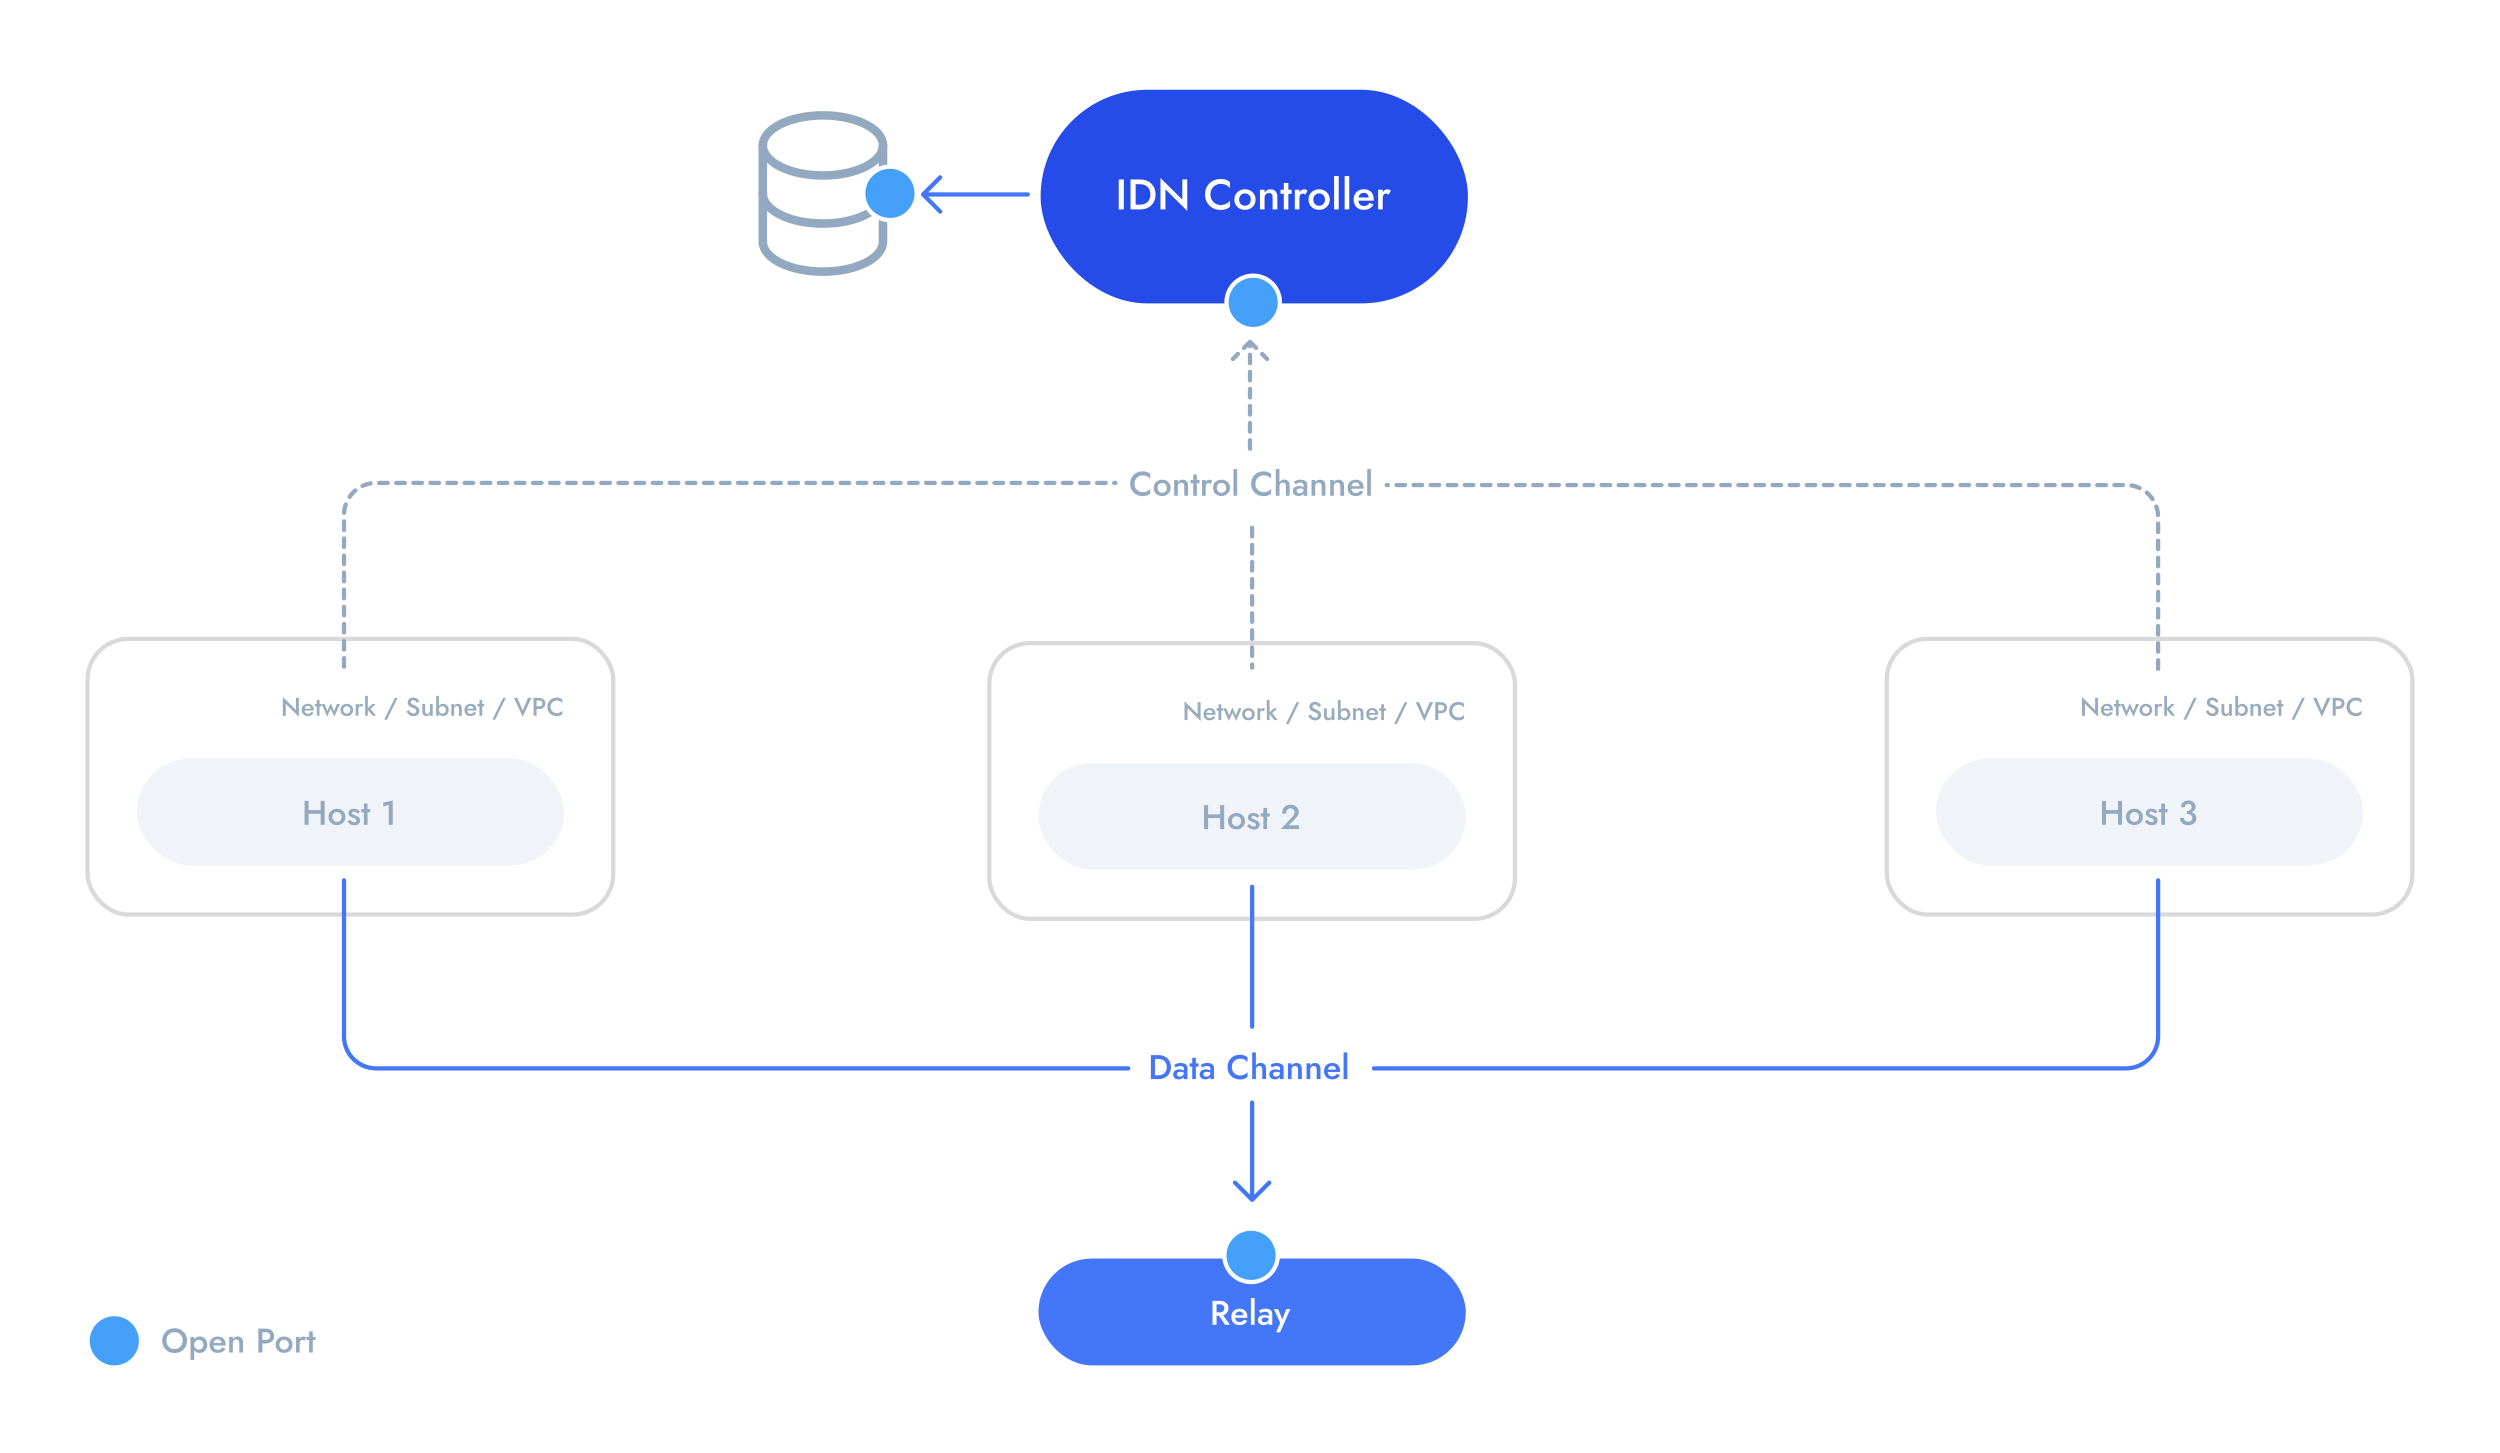 <svg width="1170" height="680" viewBox="0 0 1170 680" fill="none" xmlns="http://www.w3.org/2000/svg">
<rect width="1170" height="680" fill="white"/>
<path d="M560.494 328.6V334.24L554.362 328.18V337H555.754V331.36L561.886 337.42V328.6H560.494ZM566.041 337.12C566.681 337.12 567.229 336.996 567.685 336.748C568.141 336.5 568.513 336.128 568.801 335.632L567.685 335.176C567.509 335.472 567.289 335.692 567.025 335.836C566.761 335.98 566.453 336.052 566.101 336.052C565.765 336.052 565.477 335.98 565.237 335.836C565.005 335.692 564.829 335.484 564.709 335.212C564.589 334.932 564.529 334.592 564.529 334.192C564.537 333.792 564.601 333.456 564.721 333.184C564.841 332.912 565.017 332.704 565.249 332.56C565.481 332.416 565.761 332.344 566.089 332.344C566.361 332.344 566.597 332.404 566.797 332.524C567.005 332.644 567.165 332.812 567.277 333.028C567.397 333.244 567.457 333.5 567.457 333.796C567.457 333.852 567.441 333.924 567.409 334.012C567.385 334.092 567.361 334.156 567.337 334.204L567.733 333.652H563.989V334.54H568.837C568.845 334.508 568.849 334.456 568.849 334.384C568.857 334.312 568.861 334.244 568.861 334.18C568.861 333.588 568.749 333.084 568.525 332.668C568.309 332.244 567.997 331.92 567.589 331.696C567.181 331.472 566.685 331.36 566.101 331.36C565.517 331.36 565.009 331.48 564.576 331.72C564.145 331.952 563.809 332.284 563.569 332.716C563.337 333.148 563.221 333.656 563.221 334.24C563.221 334.816 563.337 335.32 563.569 335.752C563.801 336.184 564.129 336.52 564.553 336.76C564.985 337 565.481 337.12 566.041 337.12ZM569.33 331.48V332.62H572.462V331.48H569.33ZM570.254 329.56V337H571.538V329.56H570.254ZM572.527 331.48L575.107 337.396L576.763 333.664L578.491 337.396L581.071 331.48H579.667L578.371 334.78L576.751 331.06L575.227 334.768L573.931 331.48H572.527ZM581.303 334.24C581.303 334.8 581.431 335.3 581.687 335.74C581.951 336.172 582.307 336.512 582.755 336.76C583.203 337 583.711 337.12 584.279 337.12C584.847 337.12 585.351 337 585.791 336.76C586.239 336.512 586.595 336.172 586.859 335.74C587.123 335.3 587.255 334.8 587.255 334.24C587.255 333.672 587.123 333.172 586.859 332.74C586.595 332.308 586.239 331.972 585.791 331.732C585.351 331.484 584.847 331.36 584.279 331.36C583.711 331.36 583.203 331.484 582.755 331.732C582.307 331.972 581.951 332.308 581.687 332.74C581.431 333.172 581.303 333.672 581.303 334.24ZM582.635 334.24C582.635 333.896 582.707 333.592 582.851 333.328C582.995 333.064 583.191 332.86 583.439 332.716C583.687 332.572 583.967 332.5 584.279 332.5C584.583 332.5 584.859 332.572 585.107 332.716C585.363 332.86 585.563 333.064 585.707 333.328C585.851 333.592 585.923 333.896 585.923 334.24C585.923 334.584 585.851 334.888 585.707 335.152C585.563 335.408 585.363 335.612 585.107 335.764C584.859 335.908 584.583 335.98 584.279 335.98C583.967 335.98 583.687 335.908 583.439 335.764C583.191 335.612 582.995 335.408 582.851 335.152C582.707 334.888 582.635 334.584 582.635 334.24ZM589.768 331.48H588.484V337H589.768V331.48ZM591.412 332.86L592.036 331.768C591.916 331.616 591.768 331.512 591.592 331.456C591.416 331.392 591.228 331.36 591.028 331.36C590.748 331.36 590.476 331.46 590.212 331.66C589.956 331.86 589.744 332.132 589.576 332.476C589.416 332.812 589.336 333.2 589.336 333.64L589.768 333.892C589.768 333.628 589.796 333.4 589.852 333.208C589.916 333.008 590.016 332.852 590.152 332.74C590.288 332.628 590.464 332.572 590.68 332.572C590.84 332.572 590.972 332.596 591.076 332.644C591.18 332.692 591.292 332.764 591.412 332.86ZM592.878 327.64V337H594.15V327.64H592.878ZM596.178 331.48L593.79 333.76L596.43 337H598.002L595.386 333.76L597.762 331.48H596.178ZM606.809 328.6L601.817 338.8H603.125L608.081 328.6H606.809ZM613.343 334.3L612.287 335.032C612.471 335.416 612.719 335.772 613.031 336.1C613.343 336.428 613.707 336.692 614.123 336.892C614.547 337.084 615.007 337.18 615.503 337.18C615.863 337.18 616.207 337.12 616.535 337C616.871 336.888 617.171 336.728 617.435 336.52C617.699 336.304 617.907 336.04 618.059 335.728C618.211 335.416 618.287 335.064 618.287 334.672C618.287 334.304 618.223 333.984 618.095 333.712C617.975 333.44 617.811 333.204 617.603 333.004C617.395 332.796 617.163 332.624 616.907 332.488C616.659 332.352 616.411 332.24 616.163 332.152C615.715 331.992 615.351 331.836 615.071 331.684C614.791 331.532 614.583 331.372 614.447 331.204C614.319 331.028 614.255 330.832 614.255 330.616C614.255 330.376 614.347 330.168 614.531 329.992C614.715 329.808 615.003 329.716 615.395 329.716C615.675 329.716 615.919 329.772 616.127 329.884C616.343 329.988 616.531 330.132 616.691 330.316C616.851 330.492 616.983 330.684 617.087 330.892L618.239 330.244C618.095 329.948 617.895 329.664 617.639 329.392C617.391 329.12 617.083 328.896 616.715 328.72C616.347 328.544 615.915 328.456 615.419 328.456C614.915 328.456 614.463 328.552 614.063 328.744C613.671 328.928 613.359 329.192 613.127 329.536C612.895 329.872 612.779 330.264 612.779 330.712C612.779 331.104 612.855 331.44 613.007 331.72C613.159 331.992 613.351 332.224 613.583 332.416C613.815 332.6 614.059 332.756 614.315 332.884C614.571 333.004 614.803 333.1 615.011 333.172C615.363 333.3 615.671 333.432 615.935 333.568C616.207 333.696 616.419 333.856 616.571 334.048C616.723 334.232 616.799 334.48 616.799 334.792C616.799 335.12 616.679 335.388 616.439 335.596C616.199 335.804 615.887 335.908 615.503 335.908C615.183 335.908 614.895 335.844 614.639 335.716C614.383 335.58 614.147 335.392 613.931 335.152C613.723 334.904 613.527 334.62 613.343 334.3ZM620.965 334.84V331.48H619.633V334.984C619.633 335.64 619.797 336.16 620.125 336.544C620.461 336.928 620.937 337.12 621.553 337.12C621.937 337.12 622.265 337.04 622.537 336.88C622.817 336.712 623.045 336.468 623.221 336.148V337H624.517V331.48H623.221V334.84C623.221 335.088 623.169 335.308 623.065 335.5C622.961 335.684 622.817 335.828 622.633 335.932C622.449 336.028 622.233 336.076 621.985 336.076C621.641 336.076 621.385 335.968 621.217 335.752C621.049 335.536 620.965 335.232 620.965 334.84ZM627.432 327.64H626.124V337H627.432V327.64ZM632.004 334.24C632.004 333.632 631.88 333.116 631.632 332.692C631.384 332.26 631.056 331.932 630.648 331.708C630.24 331.476 629.796 331.36 629.316 331.36C628.86 331.36 628.452 331.476 628.092 331.708C627.74 331.94 627.464 332.272 627.264 332.704C627.064 333.128 626.964 333.64 626.964 334.24C626.964 334.832 627.064 335.344 627.264 335.776C627.464 336.208 627.74 336.54 628.092 336.772C628.452 337.004 628.86 337.12 629.316 337.12C629.796 337.12 630.24 337.008 630.648 336.784C631.056 336.552 631.384 336.22 631.632 335.788C631.88 335.356 632.004 334.84 632.004 334.24ZM630.66 334.24C630.66 334.608 630.584 334.924 630.432 335.188C630.28 335.452 630.076 335.652 629.82 335.788C629.572 335.924 629.296 335.992 628.992 335.992C628.744 335.992 628.5 335.924 628.26 335.788C628.02 335.652 627.82 335.456 627.66 335.2C627.508 334.936 627.432 334.616 627.432 334.24C627.432 333.864 627.508 333.548 627.66 333.292C627.82 333.028 628.02 332.828 628.26 332.692C628.5 332.556 628.744 332.488 628.992 332.488C629.296 332.488 629.572 332.556 629.82 332.692C630.076 332.828 630.28 333.028 630.432 333.292C630.584 333.556 630.66 333.872 630.66 334.24ZM636.79 333.64V337H638.122V333.496C638.122 332.832 637.958 332.312 637.63 331.936C637.302 331.552 636.826 331.36 636.202 331.36C635.818 331.36 635.486 331.44 635.206 331.6C634.934 331.76 634.71 332.004 634.534 332.332V331.48H633.238V337H634.534V333.64C634.534 333.392 634.586 333.176 634.69 332.992C634.794 332.8 634.938 332.656 635.122 332.56C635.306 332.456 635.518 332.404 635.758 332.404C636.11 332.404 636.37 332.508 636.538 332.716C636.706 332.924 636.79 333.232 636.79 333.64ZM642.177 337.12C642.817 337.12 643.365 336.996 643.821 336.748C644.277 336.5 644.649 336.128 644.937 335.632L643.821 335.176C643.645 335.472 643.425 335.692 643.161 335.836C642.897 335.98 642.589 336.052 642.237 336.052C641.901 336.052 641.613 335.98 641.373 335.836C641.141 335.692 640.965 335.484 640.845 335.212C640.725 334.932 640.665 334.592 640.665 334.192C640.673 333.792 640.737 333.456 640.857 333.184C640.977 332.912 641.153 332.704 641.385 332.56C641.617 332.416 641.897 332.344 642.225 332.344C642.497 332.344 642.733 332.404 642.933 332.524C643.141 332.644 643.301 332.812 643.413 333.028C643.533 333.244 643.593 333.5 643.593 333.796C643.593 333.852 643.577 333.924 643.545 334.012C643.521 334.092 643.497 334.156 643.473 334.204L643.869 333.652H640.125V334.54H644.973C644.981 334.508 644.985 334.456 644.985 334.384C644.993 334.312 644.997 334.244 644.997 334.18C644.997 333.588 644.885 333.084 644.661 332.668C644.445 332.244 644.133 331.92 643.725 331.696C643.317 331.472 642.821 331.36 642.237 331.36C641.653 331.36 641.145 331.48 640.713 331.72C640.281 331.952 639.945 332.284 639.705 332.716C639.473 333.148 639.357 333.656 639.357 334.24C639.357 334.816 639.473 335.32 639.705 335.752C639.937 336.184 640.265 336.52 640.689 336.76C641.121 337 641.617 337.12 642.177 337.12ZM645.466 331.48V332.62H648.598V331.48H645.466ZM646.39 329.56V337H647.674V329.56H646.39ZM657.434 328.6L652.442 338.8H653.75L658.706 328.6H657.434ZM666.62 334.504L664.148 328.6H662.516L666.62 337.468L670.724 328.6H669.092L666.62 334.504ZM671.702 328.6V337H673.118V328.6H671.702ZM672.542 329.848H674.234C674.722 329.848 675.114 329.964 675.41 330.196C675.706 330.42 675.854 330.756 675.854 331.204C675.854 331.652 675.706 331.992 675.41 332.224C675.114 332.456 674.722 332.572 674.234 332.572H672.542V333.82H674.234C674.842 333.82 675.37 333.716 675.818 333.508C676.274 333.292 676.626 332.988 676.874 332.596C677.122 332.204 677.246 331.74 677.246 331.204C677.246 330.668 677.122 330.208 676.874 329.824C676.626 329.432 676.274 329.132 675.818 328.924C675.37 328.708 674.842 328.6 674.234 328.6H672.542V329.848ZM679.683 332.8C679.683 332.2 679.815 331.68 680.079 331.24C680.351 330.792 680.703 330.448 681.135 330.208C681.575 329.96 682.051 329.836 682.563 329.836C682.963 329.836 683.323 329.888 683.643 329.992C683.963 330.096 684.251 330.24 684.507 330.424C684.771 330.6 684.999 330.8 685.191 331.024V329.344C684.839 329.056 684.459 328.836 684.051 328.684C683.643 328.532 683.131 328.456 682.515 328.456C681.899 328.456 681.323 328.56 680.787 328.768C680.259 328.976 679.799 329.276 679.407 329.668C679.015 330.06 678.707 330.524 678.483 331.06C678.267 331.588 678.159 332.168 678.159 332.8C678.159 333.432 678.267 334.016 678.483 334.552C678.707 335.08 679.015 335.54 679.407 335.932C679.799 336.324 680.259 336.624 680.787 336.832C681.323 337.04 681.899 337.144 682.515 337.144C683.131 337.144 683.643 337.068 684.051 336.916C684.459 336.764 684.839 336.544 685.191 336.256V334.576C684.999 334.8 684.771 335.004 684.507 335.188C684.251 335.364 683.963 335.504 683.643 335.608C683.323 335.712 682.963 335.764 682.563 335.764C682.051 335.764 681.575 335.644 681.135 335.404C680.703 335.156 680.351 334.808 680.079 334.36C679.815 333.912 679.683 333.392 679.683 332.8Z" fill="#99ACBE"/>
<rect x="486" y="357" width="200" height="50" rx="25" fill="#F0F4F8"/>
<path d="M564.25 382.864H572.234V381.12H564.25V382.864ZM571.018 376.8V388H572.906V376.8H571.018ZM563.498 376.8V388H565.386V376.8H563.498ZM574.7 384.32C574.7 385.067 574.871 385.733 575.212 386.32C575.564 386.896 576.039 387.349 576.636 387.68C577.234 388 577.911 388.16 578.668 388.16C579.426 388.16 580.098 388 580.684 387.68C581.282 387.349 581.756 386.896 582.108 386.32C582.46 385.733 582.636 385.067 582.636 384.32C582.636 383.563 582.46 382.896 582.108 382.32C581.756 381.744 581.282 381.296 580.684 380.976C580.098 380.645 579.426 380.48 578.668 380.48C577.911 380.48 577.234 380.645 576.636 380.976C576.039 381.296 575.564 381.744 575.212 382.32C574.871 382.896 574.7 383.563 574.7 384.32ZM576.476 384.32C576.476 383.861 576.572 383.456 576.764 383.104C576.956 382.752 577.218 382.48 577.548 382.288C577.879 382.096 578.252 382 578.668 382C579.074 382 579.442 382.096 579.772 382.288C580.114 382.48 580.38 382.752 580.572 383.104C580.764 383.456 580.86 383.861 580.86 384.32C580.86 384.779 580.764 385.184 580.572 385.536C580.38 385.877 580.114 386.149 579.772 386.352C579.442 386.544 579.074 386.64 578.668 386.64C578.252 386.64 577.879 386.544 577.548 386.352C577.218 386.149 576.956 385.877 576.764 385.536C576.572 385.184 576.476 384.779 576.476 384.32ZM584.612 385.584L583.604 386.592C583.817 386.869 584.079 387.136 584.388 387.392C584.708 387.637 585.076 387.84 585.492 388C585.919 388.149 586.383 388.224 586.884 388.224C587.695 388.224 588.335 388.016 588.804 387.6C589.284 387.173 589.524 386.613 589.524 385.92C589.524 385.472 589.417 385.109 589.204 384.832C589.001 384.555 588.729 384.32 588.388 384.128C588.047 383.936 587.673 383.76 587.268 383.6C586.969 383.483 586.697 383.371 586.452 383.264C586.217 383.157 586.025 383.04 585.876 382.912C585.737 382.773 585.668 382.619 585.668 382.448C585.668 382.245 585.748 382.091 585.908 381.984C586.068 381.877 586.271 381.824 586.516 381.824C586.879 381.824 587.231 381.915 587.572 382.096C587.913 382.277 588.207 382.512 588.452 382.8L589.412 381.776C589.209 381.531 588.964 381.312 588.676 381.12C588.388 380.928 588.063 380.773 587.7 380.656C587.348 380.539 586.969 380.48 586.564 380.48C586.116 380.48 585.695 380.555 585.3 380.704C584.916 380.843 584.607 381.061 584.372 381.36C584.148 381.659 584.036 382.032 584.036 382.48C584.036 382.917 584.137 383.28 584.34 383.568C584.553 383.856 584.82 384.091 585.14 384.272C585.471 384.443 585.801 384.592 586.132 384.72C586.463 384.837 586.751 384.955 586.996 385.072C587.241 385.179 587.433 385.312 587.572 385.472C587.711 385.621 587.78 385.803 587.78 386.016C587.78 386.261 587.689 386.453 587.508 386.592C587.337 386.731 587.097 386.8 586.788 386.8C586.543 386.8 586.297 386.757 586.052 386.672C585.807 386.576 585.561 386.437 585.316 386.256C585.081 386.064 584.847 385.84 584.612 385.584ZM590.033 380.64V382.16H594.209V380.64H590.033ZM591.265 378.08V388H592.977V378.08H591.265ZM599.414 388H607.958V386.24H603.094L606.278 383.12C606.736 382.693 607.104 382.208 607.382 381.664C607.67 381.12 607.814 380.555 607.814 379.968C607.814 379.595 607.734 379.211 607.574 378.816C607.424 378.421 607.19 378.059 606.87 377.728C606.56 377.397 606.166 377.131 605.686 376.928C605.206 376.715 604.64 376.608 603.99 376.608C603.136 376.608 602.411 376.789 601.814 377.152C601.227 377.504 600.779 377.995 600.47 378.624C600.171 379.243 600.022 379.952 600.022 380.752H601.894C601.894 380.261 601.974 379.829 602.134 379.456C602.304 379.083 602.544 378.8 602.854 378.608C603.163 378.405 603.531 378.304 603.958 378.304C604.267 378.304 604.539 378.357 604.774 378.464C605.008 378.56 605.206 378.693 605.366 378.864C605.536 379.035 605.659 379.227 605.734 379.44C605.819 379.643 605.862 379.851 605.862 380.064C605.862 380.363 605.814 380.645 605.718 380.912C605.622 381.179 605.478 381.445 605.286 381.712C605.094 381.979 604.864 382.256 604.598 382.544L599.414 388Z" fill="#93A9BF"/>
<rect x="463" y="301" width="246" height="129" rx="19" stroke="#D9D9D9" stroke-width="2"/>
<path d="M980.494 326.6V332.24L974.362 326.18V335H975.754V329.36L981.886 335.42V326.6H980.494ZM986.041 335.12C986.681 335.12 987.229 334.996 987.685 334.748C988.141 334.5 988.513 334.128 988.801 333.632L987.685 333.176C987.509 333.472 987.289 333.692 987.025 333.836C986.761 333.98 986.453 334.052 986.101 334.052C985.765 334.052 985.477 333.98 985.237 333.836C985.005 333.692 984.829 333.484 984.709 333.212C984.589 332.932 984.529 332.592 984.529 332.192C984.537 331.792 984.601 331.456 984.721 331.184C984.841 330.912 985.017 330.704 985.249 330.56C985.481 330.416 985.761 330.344 986.089 330.344C986.361 330.344 986.597 330.404 986.797 330.524C987.005 330.644 987.165 330.812 987.277 331.028C987.397 331.244 987.457 331.5 987.457 331.796C987.457 331.852 987.441 331.924 987.409 332.012C987.385 332.092 987.361 332.156 987.337 332.204L987.733 331.652H983.989V332.54H988.837C988.845 332.508 988.849 332.456 988.849 332.384C988.857 332.312 988.861 332.244 988.861 332.18C988.861 331.588 988.749 331.084 988.525 330.668C988.309 330.244 987.997 329.92 987.589 329.696C987.181 329.472 986.685 329.36 986.101 329.36C985.517 329.36 985.009 329.48 984.576 329.72C984.145 329.952 983.809 330.284 983.569 330.716C983.337 331.148 983.221 331.656 983.221 332.24C983.221 332.816 983.337 333.32 983.569 333.752C983.801 334.184 984.129 334.52 984.553 334.76C984.985 335 985.481 335.12 986.041 335.12ZM989.33 329.48V330.62H992.462V329.48H989.33ZM990.254 327.56V335H991.538V327.56H990.254ZM992.527 329.48L995.107 335.396L996.763 331.664L998.491 335.396L1001.07 329.48H999.667L998.371 332.78L996.751 329.06L995.227 332.768L993.931 329.48H992.527ZM1001.3 332.24C1001.3 332.8 1001.43 333.3 1001.69 333.74C1001.95 334.172 1002.31 334.512 1002.75 334.76C1003.2 335 1003.71 335.12 1004.28 335.12C1004.85 335.12 1005.35 335 1005.79 334.76C1006.24 334.512 1006.59 334.172 1006.86 333.74C1007.12 333.3 1007.25 332.8 1007.25 332.24C1007.25 331.672 1007.12 331.172 1006.86 330.74C1006.59 330.308 1006.24 329.972 1005.79 329.732C1005.35 329.484 1004.85 329.36 1004.28 329.36C1003.71 329.36 1003.2 329.484 1002.75 329.732C1002.31 329.972 1001.95 330.308 1001.69 330.74C1001.43 331.172 1001.3 331.672 1001.3 332.24ZM1002.63 332.24C1002.63 331.896 1002.71 331.592 1002.85 331.328C1002.99 331.064 1003.19 330.86 1003.44 330.716C1003.69 330.572 1003.97 330.5 1004.28 330.5C1004.58 330.5 1004.86 330.572 1005.11 330.716C1005.36 330.86 1005.56 331.064 1005.71 331.328C1005.85 331.592 1005.92 331.896 1005.92 332.24C1005.92 332.584 1005.85 332.888 1005.71 333.152C1005.56 333.408 1005.36 333.612 1005.11 333.764C1004.86 333.908 1004.58 333.98 1004.28 333.98C1003.97 333.98 1003.69 333.908 1003.44 333.764C1003.19 333.612 1002.99 333.408 1002.85 333.152C1002.71 332.888 1002.63 332.584 1002.63 332.24ZM1009.77 329.48H1008.48V335H1009.77V329.48ZM1011.41 330.86L1012.04 329.768C1011.92 329.616 1011.77 329.512 1011.59 329.456C1011.42 329.392 1011.23 329.36 1011.03 329.36C1010.75 329.36 1010.48 329.46 1010.21 329.66C1009.96 329.86 1009.74 330.132 1009.58 330.476C1009.42 330.812 1009.34 331.2 1009.34 331.64L1009.77 331.892C1009.77 331.628 1009.8 331.4 1009.85 331.208C1009.92 331.008 1010.02 330.852 1010.15 330.74C1010.29 330.628 1010.46 330.572 1010.68 330.572C1010.84 330.572 1010.97 330.596 1011.08 330.644C1011.18 330.692 1011.29 330.764 1011.41 330.86ZM1012.88 325.64V335H1014.15V325.64H1012.88ZM1016.18 329.48L1013.79 331.76L1016.43 335H1018L1015.39 331.76L1017.76 329.48H1016.18ZM1026.81 326.6L1021.82 336.8H1023.12L1028.08 326.6H1026.81ZM1033.34 332.3L1032.29 333.032C1032.47 333.416 1032.72 333.772 1033.03 334.1C1033.34 334.428 1033.71 334.692 1034.12 334.892C1034.55 335.084 1035.01 335.18 1035.5 335.18C1035.86 335.18 1036.21 335.12 1036.54 335C1036.87 334.888 1037.17 334.728 1037.44 334.52C1037.7 334.304 1037.91 334.04 1038.06 333.728C1038.21 333.416 1038.29 333.064 1038.29 332.672C1038.29 332.304 1038.22 331.984 1038.1 331.712C1037.98 331.44 1037.81 331.204 1037.6 331.004C1037.4 330.796 1037.16 330.624 1036.91 330.488C1036.66 330.352 1036.41 330.24 1036.16 330.152C1035.72 329.992 1035.35 329.836 1035.07 329.684C1034.79 329.532 1034.58 329.372 1034.45 329.204C1034.32 329.028 1034.26 328.832 1034.26 328.616C1034.26 328.376 1034.35 328.168 1034.53 327.992C1034.72 327.808 1035 327.716 1035.4 327.716C1035.68 327.716 1035.92 327.772 1036.13 327.884C1036.34 327.988 1036.53 328.132 1036.69 328.316C1036.85 328.492 1036.98 328.684 1037.09 328.892L1038.24 328.244C1038.1 327.948 1037.9 327.664 1037.64 327.392C1037.39 327.12 1037.08 326.896 1036.72 326.72C1036.35 326.544 1035.92 326.456 1035.42 326.456C1034.92 326.456 1034.46 326.552 1034.06 326.744C1033.67 326.928 1033.36 327.192 1033.13 327.536C1032.9 327.872 1032.78 328.264 1032.78 328.712C1032.78 329.104 1032.86 329.44 1033.01 329.72C1033.16 329.992 1033.35 330.224 1033.58 330.416C1033.82 330.6 1034.06 330.756 1034.32 330.884C1034.57 331.004 1034.8 331.1 1035.01 331.172C1035.36 331.3 1035.67 331.432 1035.94 331.568C1036.21 331.696 1036.42 331.856 1036.57 332.048C1036.72 332.232 1036.8 332.48 1036.8 332.792C1036.8 333.12 1036.68 333.388 1036.44 333.596C1036.2 333.804 1035.89 333.908 1035.5 333.908C1035.18 333.908 1034.9 333.844 1034.64 333.716C1034.38 333.58 1034.15 333.392 1033.93 333.152C1033.72 332.904 1033.53 332.62 1033.34 332.3ZM1040.96 332.84V329.48H1039.63V332.984C1039.63 333.64 1039.8 334.16 1040.12 334.544C1040.46 334.928 1040.94 335.12 1041.55 335.12C1041.94 335.12 1042.26 335.04 1042.54 334.88C1042.82 334.712 1043.04 334.468 1043.22 334.148V335H1044.52V329.48H1043.22V332.84C1043.22 333.088 1043.17 333.308 1043.06 333.5C1042.96 333.684 1042.82 333.828 1042.63 333.932C1042.45 334.028 1042.23 334.076 1041.98 334.076C1041.64 334.076 1041.38 333.968 1041.22 333.752C1041.05 333.536 1040.96 333.232 1040.96 332.84ZM1047.43 325.64H1046.12V335H1047.43V325.64ZM1052 332.24C1052 331.632 1051.88 331.116 1051.63 330.692C1051.38 330.26 1051.06 329.932 1050.65 329.708C1050.24 329.476 1049.8 329.36 1049.32 329.36C1048.86 329.36 1048.45 329.476 1048.09 329.708C1047.74 329.94 1047.46 330.272 1047.26 330.704C1047.06 331.128 1046.96 331.64 1046.96 332.24C1046.96 332.832 1047.06 333.344 1047.26 333.776C1047.46 334.208 1047.74 334.54 1048.09 334.772C1048.45 335.004 1048.86 335.12 1049.32 335.12C1049.8 335.12 1050.24 335.008 1050.65 334.784C1051.06 334.552 1051.38 334.22 1051.63 333.788C1051.88 333.356 1052 332.84 1052 332.24ZM1050.66 332.24C1050.66 332.608 1050.58 332.924 1050.43 333.188C1050.28 333.452 1050.08 333.652 1049.82 333.788C1049.57 333.924 1049.3 333.992 1048.99 333.992C1048.74 333.992 1048.5 333.924 1048.26 333.788C1048.02 333.652 1047.82 333.456 1047.66 333.2C1047.51 332.936 1047.43 332.616 1047.43 332.24C1047.43 331.864 1047.51 331.548 1047.66 331.292C1047.82 331.028 1048.02 330.828 1048.26 330.692C1048.5 330.556 1048.74 330.488 1048.99 330.488C1049.3 330.488 1049.57 330.556 1049.82 330.692C1050.08 330.828 1050.28 331.028 1050.43 331.292C1050.58 331.556 1050.66 331.872 1050.66 332.24ZM1056.79 331.64V335H1058.12V331.496C1058.12 330.832 1057.96 330.312 1057.63 329.936C1057.3 329.552 1056.83 329.36 1056.2 329.36C1055.82 329.36 1055.49 329.44 1055.21 329.6C1054.93 329.76 1054.71 330.004 1054.53 330.332V329.48H1053.24V335H1054.53V331.64C1054.53 331.392 1054.59 331.176 1054.69 330.992C1054.79 330.8 1054.94 330.656 1055.12 330.56C1055.31 330.456 1055.52 330.404 1055.76 330.404C1056.11 330.404 1056.37 330.508 1056.54 330.716C1056.71 330.924 1056.79 331.232 1056.79 331.64ZM1062.18 335.12C1062.82 335.12 1063.37 334.996 1063.82 334.748C1064.28 334.5 1064.65 334.128 1064.94 333.632L1063.82 333.176C1063.65 333.472 1063.43 333.692 1063.16 333.836C1062.9 333.98 1062.59 334.052 1062.24 334.052C1061.9 334.052 1061.61 333.98 1061.37 333.836C1061.14 333.692 1060.97 333.484 1060.85 333.212C1060.73 332.932 1060.67 332.592 1060.67 332.192C1060.67 331.792 1060.74 331.456 1060.86 331.184C1060.98 330.912 1061.15 330.704 1061.39 330.56C1061.62 330.416 1061.9 330.344 1062.23 330.344C1062.5 330.344 1062.73 330.404 1062.93 330.524C1063.14 330.644 1063.3 330.812 1063.41 331.028C1063.53 331.244 1063.59 331.5 1063.59 331.796C1063.59 331.852 1063.58 331.924 1063.55 332.012C1063.52 332.092 1063.5 332.156 1063.47 332.204L1063.87 331.652H1060.13V332.54H1064.97C1064.98 332.508 1064.99 332.456 1064.99 332.384C1064.99 332.312 1065 332.244 1065 332.18C1065 331.588 1064.89 331.084 1064.66 330.668C1064.45 330.244 1064.13 329.92 1063.73 329.696C1063.32 329.472 1062.82 329.36 1062.24 329.36C1061.65 329.36 1061.15 329.48 1060.71 329.72C1060.28 329.952 1059.95 330.284 1059.71 330.716C1059.47 331.148 1059.36 331.656 1059.36 332.24C1059.36 332.816 1059.47 333.32 1059.71 333.752C1059.94 334.184 1060.27 334.52 1060.69 334.76C1061.12 335 1061.62 335.12 1062.18 335.12ZM1065.47 329.48V330.62H1068.6V329.48H1065.47ZM1066.39 327.56V335H1067.67V327.56H1066.39ZM1077.43 326.6L1072.44 336.8H1073.75L1078.71 326.6H1077.43ZM1086.62 332.504L1084.15 326.6H1082.52L1086.62 335.468L1090.72 326.6H1089.09L1086.62 332.504ZM1091.7 326.6V335H1093.12V326.6H1091.7ZM1092.54 327.848H1094.23C1094.72 327.848 1095.11 327.964 1095.41 328.196C1095.71 328.42 1095.85 328.756 1095.85 329.204C1095.85 329.652 1095.71 329.992 1095.41 330.224C1095.11 330.456 1094.72 330.572 1094.23 330.572H1092.54V331.82H1094.23C1094.84 331.82 1095.37 331.716 1095.82 331.508C1096.27 331.292 1096.63 330.988 1096.87 330.596C1097.12 330.204 1097.25 329.74 1097.25 329.204C1097.25 328.668 1097.12 328.208 1096.87 327.824C1096.63 327.432 1096.27 327.132 1095.82 326.924C1095.37 326.708 1094.84 326.6 1094.23 326.6H1092.54V327.848ZM1099.68 330.8C1099.68 330.2 1099.82 329.68 1100.08 329.24C1100.35 328.792 1100.7 328.448 1101.14 328.208C1101.58 327.96 1102.05 327.836 1102.56 327.836C1102.96 327.836 1103.32 327.888 1103.64 327.992C1103.96 328.096 1104.25 328.24 1104.51 328.424C1104.77 328.6 1105 328.8 1105.19 329.024V327.344C1104.84 327.056 1104.46 326.836 1104.05 326.684C1103.64 326.532 1103.13 326.456 1102.52 326.456C1101.9 326.456 1101.32 326.56 1100.79 326.768C1100.26 326.976 1099.8 327.276 1099.41 327.668C1099.02 328.06 1098.71 328.524 1098.48 329.06C1098.27 329.588 1098.16 330.168 1098.16 330.8C1098.16 331.432 1098.27 332.016 1098.48 332.552C1098.71 333.08 1099.02 333.54 1099.41 333.932C1099.8 334.324 1100.26 334.624 1100.79 334.832C1101.32 335.04 1101.9 335.144 1102.52 335.144C1103.13 335.144 1103.64 335.068 1104.05 334.916C1104.46 334.764 1104.84 334.544 1105.19 334.256V332.576C1105 332.8 1104.77 333.004 1104.51 333.188C1104.25 333.364 1103.96 333.504 1103.64 333.608C1103.32 333.712 1102.96 333.764 1102.56 333.764C1102.05 333.764 1101.58 333.644 1101.14 333.404C1100.7 333.156 1100.35 332.808 1100.08 332.36C1099.82 331.912 1099.68 331.392 1099.68 330.8Z" fill="#99ACBE"/>
<rect x="906" y="355" width="200" height="50" rx="25" fill="#F0F4F8"/>
<path d="M984.469 380.864H992.453V379.12H984.469V380.864ZM991.237 374.8V386H993.125V374.8H991.237ZM983.717 374.8V386H985.605V374.8H983.717ZM994.919 382.32C994.919 383.067 995.09 383.733 995.431 384.32C995.783 384.896 996.258 385.349 996.855 385.68C997.452 386 998.13 386.16 998.887 386.16C999.644 386.16 1000.32 386 1000.9 385.68C1001.5 385.349 1001.98 384.896 1002.33 384.32C1002.68 383.733 1002.86 383.067 1002.86 382.32C1002.86 381.563 1002.68 380.896 1002.33 380.32C1001.98 379.744 1001.5 379.296 1000.9 378.976C1000.32 378.645 999.644 378.48 998.887 378.48C998.13 378.48 997.452 378.645 996.855 378.976C996.258 379.296 995.783 379.744 995.431 380.32C995.09 380.896 994.919 381.563 994.919 382.32ZM996.695 382.32C996.695 381.861 996.791 381.456 996.983 381.104C997.175 380.752 997.436 380.48 997.767 380.288C998.098 380.096 998.471 380 998.887 380C999.292 380 999.66 380.096 999.991 380.288C1000.33 380.48 1000.6 380.752 1000.79 381.104C1000.98 381.456 1001.08 381.861 1001.08 382.32C1001.08 382.779 1000.98 383.184 1000.79 383.536C1000.6 383.877 1000.33 384.149 999.991 384.352C999.66 384.544 999.292 384.64 998.887 384.64C998.471 384.64 998.098 384.544 997.767 384.352C997.436 384.149 997.175 383.877 996.983 383.536C996.791 383.184 996.695 382.779 996.695 382.32ZM1004.83 383.584L1003.82 384.592C1004.04 384.869 1004.3 385.136 1004.61 385.392C1004.93 385.637 1005.29 385.84 1005.71 386C1006.14 386.149 1006.6 386.224 1007.1 386.224C1007.91 386.224 1008.55 386.016 1009.02 385.6C1009.5 385.173 1009.74 384.613 1009.74 383.92C1009.74 383.472 1009.64 383.109 1009.42 382.832C1009.22 382.555 1008.95 382.32 1008.61 382.128C1008.27 381.936 1007.89 381.76 1007.49 381.6C1007.19 381.483 1006.92 381.371 1006.67 381.264C1006.44 381.157 1006.24 381.04 1006.09 380.912C1005.96 380.773 1005.89 380.619 1005.89 380.448C1005.89 380.245 1005.97 380.091 1006.13 379.984C1006.29 379.877 1006.49 379.824 1006.73 379.824C1007.1 379.824 1007.45 379.915 1007.79 380.096C1008.13 380.277 1008.43 380.512 1008.67 380.8L1009.63 379.776C1009.43 379.531 1009.18 379.312 1008.89 379.12C1008.61 378.928 1008.28 378.773 1007.92 378.656C1007.57 378.539 1007.19 378.48 1006.78 378.48C1006.33 378.48 1005.91 378.555 1005.52 378.704C1005.13 378.843 1004.83 379.061 1004.59 379.36C1004.37 379.659 1004.25 380.032 1004.25 380.48C1004.25 380.917 1004.36 381.28 1004.56 381.568C1004.77 381.856 1005.04 382.091 1005.36 382.272C1005.69 382.443 1006.02 382.592 1006.35 382.72C1006.68 382.837 1006.97 382.955 1007.21 383.072C1007.46 383.179 1007.65 383.312 1007.79 383.472C1007.93 383.621 1008 383.803 1008 384.016C1008 384.261 1007.91 384.453 1007.73 384.592C1007.56 384.731 1007.32 384.8 1007.01 384.8C1006.76 384.8 1006.52 384.757 1006.27 384.672C1006.03 384.576 1005.78 384.437 1005.53 384.256C1005.3 384.064 1005.07 383.84 1004.83 383.584ZM1010.25 378.64V380.16H1014.43V378.64H1010.25ZM1011.48 376.08V386H1013.2V376.08H1011.48ZM1023.5 380.512C1024.29 380.512 1024.99 380.395 1025.6 380.16C1026.22 379.925 1026.7 379.589 1027.06 379.152C1027.41 378.715 1027.58 378.213 1027.58 377.648C1027.58 377.093 1027.45 376.592 1027.17 376.144C1026.9 375.685 1026.51 375.317 1026 375.04C1025.49 374.763 1024.87 374.624 1024.14 374.624C1023.46 374.624 1022.86 374.763 1022.34 375.04C1021.81 375.307 1021.4 375.675 1021.1 376.144C1020.82 376.613 1020.67 377.157 1020.67 377.776H1022.45C1022.45 377.328 1022.61 376.96 1022.93 376.672C1023.26 376.373 1023.67 376.224 1024.16 376.224C1024.49 376.224 1024.77 376.288 1024.99 376.416C1025.22 376.544 1025.39 376.725 1025.5 376.96C1025.62 377.184 1025.68 377.445 1025.68 377.744C1025.68 377.979 1025.63 378.208 1025.52 378.432C1025.42 378.645 1025.28 378.832 1025.09 378.992C1024.91 379.152 1024.68 379.28 1024.42 379.376C1024.15 379.461 1023.85 379.504 1023.5 379.504V380.512ZM1024.06 386.192C1024.83 386.192 1025.5 386.059 1026.08 385.792C1026.66 385.525 1027.1 385.152 1027.42 384.672C1027.74 384.192 1027.9 383.637 1027.9 383.008C1027.9 382.443 1027.79 381.963 1027.57 381.568C1027.34 381.163 1027.03 380.837 1026.62 380.592C1026.23 380.336 1025.77 380.149 1025.23 380.032C1024.7 379.904 1024.12 379.84 1023.5 379.84V380.912C1023.88 380.912 1024.22 380.955 1024.53 381.04C1024.84 381.125 1025.1 381.248 1025.31 381.408C1025.54 381.568 1025.71 381.765 1025.82 382C1025.94 382.235 1026 382.501 1026 382.8C1026 383.173 1025.92 383.493 1025.76 383.76C1025.6 384.016 1025.38 384.213 1025.09 384.352C1024.81 384.491 1024.48 384.56 1024.1 384.56C1023.72 384.56 1023.38 384.491 1023.07 384.352C1022.76 384.203 1022.52 384 1022.34 383.744C1022.17 383.477 1022.08 383.163 1022.08 382.8H1020.19C1020.19 383.259 1020.28 383.696 1020.46 384.112C1020.65 384.517 1020.9 384.88 1021.23 385.2C1021.56 385.509 1021.97 385.755 1022.45 385.936C1022.93 386.107 1023.47 386.192 1024.06 386.192Z" fill="#93A9BF"/>
<rect x="883" y="299" width="246" height="129" rx="19" stroke="#D9D9D9" stroke-width="2"/>
<path d="M138.494 326.6V332.24L132.362 326.18V335H133.754V329.36L139.886 335.42V326.6H138.494ZM144.041 335.12C144.681 335.12 145.229 334.996 145.685 334.748C146.141 334.5 146.513 334.128 146.801 333.632L145.685 333.176C145.509 333.472 145.289 333.692 145.025 333.836C144.761 333.98 144.453 334.052 144.101 334.052C143.765 334.052 143.477 333.98 143.237 333.836C143.005 333.692 142.829 333.484 142.709 333.212C142.589 332.932 142.529 332.592 142.529 332.192C142.537 331.792 142.601 331.456 142.721 331.184C142.841 330.912 143.017 330.704 143.249 330.56C143.481 330.416 143.761 330.344 144.089 330.344C144.361 330.344 144.597 330.404 144.797 330.524C145.005 330.644 145.165 330.812 145.277 331.028C145.397 331.244 145.457 331.5 145.457 331.796C145.457 331.852 145.441 331.924 145.409 332.012C145.385 332.092 145.361 332.156 145.337 332.204L145.733 331.652H141.989V332.54H146.837C146.845 332.508 146.849 332.456 146.849 332.384C146.857 332.312 146.861 332.244 146.861 332.18C146.861 331.588 146.749 331.084 146.525 330.668C146.309 330.244 145.997 329.92 145.589 329.696C145.181 329.472 144.685 329.36 144.101 329.36C143.517 329.36 143.009 329.48 142.576 329.72C142.145 329.952 141.809 330.284 141.569 330.716C141.337 331.148 141.221 331.656 141.221 332.24C141.221 332.816 141.337 333.32 141.569 333.752C141.801 334.184 142.129 334.52 142.553 334.76C142.985 335 143.481 335.12 144.041 335.12ZM147.33 329.48V330.62H150.462V329.48H147.33ZM148.254 327.56V335H149.538V327.56H148.254ZM150.527 329.48L153.107 335.396L154.763 331.664L156.491 335.396L159.071 329.48H157.667L156.371 332.78L154.751 329.06L153.227 332.768L151.931 329.48H150.527ZM159.303 332.24C159.303 332.8 159.431 333.3 159.687 333.74C159.951 334.172 160.307 334.512 160.755 334.76C161.203 335 161.711 335.12 162.279 335.12C162.847 335.12 163.351 335 163.791 334.76C164.239 334.512 164.595 334.172 164.859 333.74C165.123 333.3 165.255 332.8 165.255 332.24C165.255 331.672 165.123 331.172 164.859 330.74C164.595 330.308 164.239 329.972 163.791 329.732C163.351 329.484 162.847 329.36 162.279 329.36C161.711 329.36 161.203 329.484 160.755 329.732C160.307 329.972 159.951 330.308 159.687 330.74C159.431 331.172 159.303 331.672 159.303 332.24ZM160.635 332.24C160.635 331.896 160.707 331.592 160.851 331.328C160.995 331.064 161.191 330.86 161.439 330.716C161.687 330.572 161.967 330.5 162.279 330.5C162.583 330.5 162.859 330.572 163.107 330.716C163.363 330.86 163.563 331.064 163.707 331.328C163.851 331.592 163.923 331.896 163.923 332.24C163.923 332.584 163.851 332.888 163.707 333.152C163.563 333.408 163.363 333.612 163.107 333.764C162.859 333.908 162.583 333.98 162.279 333.98C161.967 333.98 161.687 333.908 161.439 333.764C161.191 333.612 160.995 333.408 160.851 333.152C160.707 332.888 160.635 332.584 160.635 332.24ZM167.768 329.48H166.484V335H167.768V329.48ZM169.412 330.86L170.036 329.768C169.916 329.616 169.768 329.512 169.592 329.456C169.416 329.392 169.228 329.36 169.028 329.36C168.748 329.36 168.476 329.46 168.212 329.66C167.956 329.86 167.744 330.132 167.576 330.476C167.416 330.812 167.336 331.2 167.336 331.64L167.768 331.892C167.768 331.628 167.796 331.4 167.852 331.208C167.916 331.008 168.016 330.852 168.152 330.74C168.288 330.628 168.464 330.572 168.68 330.572C168.84 330.572 168.972 330.596 169.076 330.644C169.18 330.692 169.292 330.764 169.412 330.86ZM170.878 325.64V335H172.15V325.64H170.878ZM174.178 329.48L171.79 331.76L174.43 335H176.002L173.386 331.76L175.762 329.48H174.178ZM184.809 326.6L179.817 336.8H181.125L186.081 326.6H184.809ZM191.343 332.3L190.287 333.032C190.471 333.416 190.719 333.772 191.031 334.1C191.343 334.428 191.707 334.692 192.123 334.892C192.547 335.084 193.007 335.18 193.503 335.18C193.863 335.18 194.207 335.12 194.535 335C194.871 334.888 195.171 334.728 195.435 334.52C195.699 334.304 195.907 334.04 196.059 333.728C196.211 333.416 196.287 333.064 196.287 332.672C196.287 332.304 196.223 331.984 196.095 331.712C195.975 331.44 195.811 331.204 195.603 331.004C195.395 330.796 195.163 330.624 194.907 330.488C194.659 330.352 194.411 330.24 194.163 330.152C193.715 329.992 193.351 329.836 193.071 329.684C192.791 329.532 192.583 329.372 192.447 329.204C192.319 329.028 192.255 328.832 192.255 328.616C192.255 328.376 192.347 328.168 192.531 327.992C192.715 327.808 193.003 327.716 193.395 327.716C193.675 327.716 193.919 327.772 194.127 327.884C194.343 327.988 194.531 328.132 194.691 328.316C194.851 328.492 194.983 328.684 195.087 328.892L196.239 328.244C196.095 327.948 195.895 327.664 195.639 327.392C195.391 327.12 195.083 326.896 194.715 326.72C194.347 326.544 193.915 326.456 193.419 326.456C192.915 326.456 192.463 326.552 192.063 326.744C191.671 326.928 191.359 327.192 191.127 327.536C190.895 327.872 190.779 328.264 190.779 328.712C190.779 329.104 190.855 329.44 191.007 329.72C191.159 329.992 191.351 330.224 191.583 330.416C191.815 330.6 192.059 330.756 192.315 330.884C192.571 331.004 192.803 331.1 193.011 331.172C193.363 331.3 193.671 331.432 193.935 331.568C194.207 331.696 194.419 331.856 194.571 332.048C194.723 332.232 194.799 332.48 194.799 332.792C194.799 333.12 194.679 333.388 194.439 333.596C194.199 333.804 193.887 333.908 193.503 333.908C193.183 333.908 192.895 333.844 192.639 333.716C192.383 333.58 192.147 333.392 191.931 333.152C191.723 332.904 191.527 332.62 191.343 332.3ZM198.965 332.84V329.48H197.633V332.984C197.633 333.64 197.797 334.16 198.125 334.544C198.461 334.928 198.937 335.12 199.553 335.12C199.937 335.12 200.265 335.04 200.537 334.88C200.817 334.712 201.045 334.468 201.221 334.148V335H202.517V329.48H201.221V332.84C201.221 333.088 201.169 333.308 201.065 333.5C200.961 333.684 200.817 333.828 200.633 333.932C200.449 334.028 200.233 334.076 199.985 334.076C199.641 334.076 199.385 333.968 199.217 333.752C199.049 333.536 198.965 333.232 198.965 332.84ZM205.432 325.64H204.124V335H205.432V325.64ZM210.004 332.24C210.004 331.632 209.88 331.116 209.632 330.692C209.384 330.26 209.056 329.932 208.648 329.708C208.24 329.476 207.796 329.36 207.316 329.36C206.86 329.36 206.452 329.476 206.092 329.708C205.74 329.94 205.464 330.272 205.264 330.704C205.064 331.128 204.964 331.64 204.964 332.24C204.964 332.832 205.064 333.344 205.264 333.776C205.464 334.208 205.74 334.54 206.092 334.772C206.452 335.004 206.86 335.12 207.316 335.12C207.796 335.12 208.24 335.008 208.648 334.784C209.056 334.552 209.384 334.22 209.632 333.788C209.88 333.356 210.004 332.84 210.004 332.24ZM208.66 332.24C208.66 332.608 208.584 332.924 208.432 333.188C208.28 333.452 208.076 333.652 207.82 333.788C207.572 333.924 207.296 333.992 206.992 333.992C206.744 333.992 206.5 333.924 206.26 333.788C206.02 333.652 205.82 333.456 205.66 333.2C205.508 332.936 205.432 332.616 205.432 332.24C205.432 331.864 205.508 331.548 205.66 331.292C205.82 331.028 206.02 330.828 206.26 330.692C206.5 330.556 206.744 330.488 206.992 330.488C207.296 330.488 207.572 330.556 207.82 330.692C208.076 330.828 208.28 331.028 208.432 331.292C208.584 331.556 208.66 331.872 208.66 332.24ZM214.79 331.64V335H216.122V331.496C216.122 330.832 215.958 330.312 215.63 329.936C215.302 329.552 214.826 329.36 214.202 329.36C213.818 329.36 213.486 329.44 213.206 329.6C212.934 329.76 212.71 330.004 212.534 330.332V329.48H211.238V335H212.534V331.64C212.534 331.392 212.586 331.176 212.69 330.992C212.794 330.8 212.938 330.656 213.122 330.56C213.306 330.456 213.518 330.404 213.758 330.404C214.11 330.404 214.37 330.508 214.538 330.716C214.706 330.924 214.79 331.232 214.79 331.64ZM220.177 335.12C220.817 335.12 221.365 334.996 221.821 334.748C222.277 334.5 222.649 334.128 222.937 333.632L221.821 333.176C221.645 333.472 221.425 333.692 221.161 333.836C220.897 333.98 220.589 334.052 220.237 334.052C219.901 334.052 219.613 333.98 219.373 333.836C219.141 333.692 218.965 333.484 218.845 333.212C218.725 332.932 218.665 332.592 218.665 332.192C218.673 331.792 218.737 331.456 218.857 331.184C218.977 330.912 219.153 330.704 219.385 330.56C219.617 330.416 219.897 330.344 220.225 330.344C220.497 330.344 220.733 330.404 220.933 330.524C221.141 330.644 221.301 330.812 221.413 331.028C221.533 331.244 221.593 331.5 221.593 331.796C221.593 331.852 221.577 331.924 221.545 332.012C221.521 332.092 221.497 332.156 221.473 332.204L221.869 331.652H218.125V332.54H222.973C222.981 332.508 222.985 332.456 222.985 332.384C222.993 332.312 222.997 332.244 222.997 332.18C222.997 331.588 222.885 331.084 222.661 330.668C222.445 330.244 222.133 329.92 221.725 329.696C221.317 329.472 220.821 329.36 220.237 329.36C219.653 329.36 219.145 329.48 218.713 329.72C218.281 329.952 217.945 330.284 217.705 330.716C217.473 331.148 217.357 331.656 217.357 332.24C217.357 332.816 217.473 333.32 217.705 333.752C217.937 334.184 218.265 334.52 218.689 334.76C219.121 335 219.617 335.12 220.177 335.12ZM223.466 329.48V330.62H226.598V329.48H223.466ZM224.39 327.56V335H225.674V327.56H224.39ZM235.434 326.6L230.442 336.8H231.75L236.706 326.6H235.434ZM244.62 332.504L242.148 326.6H240.516L244.62 335.468L248.724 326.6H247.092L244.62 332.504ZM249.702 326.6V335H251.118V326.6H249.702ZM250.542 327.848H252.234C252.722 327.848 253.114 327.964 253.41 328.196C253.706 328.42 253.854 328.756 253.854 329.204C253.854 329.652 253.706 329.992 253.41 330.224C253.114 330.456 252.722 330.572 252.234 330.572H250.542V331.82H252.234C252.842 331.82 253.37 331.716 253.818 331.508C254.274 331.292 254.626 330.988 254.874 330.596C255.122 330.204 255.246 329.74 255.246 329.204C255.246 328.668 255.122 328.208 254.874 327.824C254.626 327.432 254.274 327.132 253.818 326.924C253.37 326.708 252.842 326.6 252.234 326.6H250.542V327.848ZM257.683 330.8C257.683 330.2 257.815 329.68 258.079 329.24C258.351 328.792 258.703 328.448 259.135 328.208C259.575 327.96 260.051 327.836 260.563 327.836C260.963 327.836 261.323 327.888 261.643 327.992C261.963 328.096 262.251 328.24 262.507 328.424C262.771 328.6 262.999 328.8 263.191 329.024V327.344C262.839 327.056 262.459 326.836 262.051 326.684C261.643 326.532 261.131 326.456 260.515 326.456C259.899 326.456 259.323 326.56 258.787 326.768C258.259 326.976 257.799 327.276 257.407 327.668C257.015 328.06 256.707 328.524 256.483 329.06C256.267 329.588 256.159 330.168 256.159 330.8C256.159 331.432 256.267 332.016 256.483 332.552C256.707 333.08 257.015 333.54 257.407 333.932C257.799 334.324 258.259 334.624 258.787 334.832C259.323 335.04 259.899 335.144 260.515 335.144C261.131 335.144 261.643 335.068 262.051 334.916C262.459 334.764 262.839 334.544 263.191 334.256V332.576C262.999 332.8 262.771 333.004 262.507 333.188C262.251 333.364 261.963 333.504 261.643 333.608C261.323 333.712 260.963 333.764 260.563 333.764C260.051 333.764 259.575 333.644 259.135 333.404C258.703 333.156 258.351 332.808 258.079 332.36C257.815 331.912 257.683 331.392 257.683 330.8Z" fill="#99ACBE"/>
<rect x="64" y="355" width="200" height="50" rx="25" fill="#F0F4F8"/>
<path d="M143.289 380.864H151.273V379.12H143.289V380.864ZM150.057 374.8V386H151.945V374.8H150.057ZM142.537 374.8V386H144.425V374.8H142.537ZM153.739 382.32C153.739 383.067 153.91 383.733 154.251 384.32C154.603 384.896 155.078 385.349 155.675 385.68C156.273 386 156.95 386.16 157.707 386.16C158.465 386.16 159.137 386 159.723 385.68C160.321 385.349 160.795 384.896 161.147 384.32C161.499 383.733 161.675 383.067 161.675 382.32C161.675 381.563 161.499 380.896 161.147 380.32C160.795 379.744 160.321 379.296 159.723 378.976C159.137 378.645 158.465 378.48 157.707 378.48C156.95 378.48 156.273 378.645 155.675 378.976C155.078 379.296 154.603 379.744 154.251 380.32C153.91 380.896 153.739 381.563 153.739 382.32ZM155.515 382.32C155.515 381.861 155.611 381.456 155.803 381.104C155.995 380.752 156.257 380.48 156.587 380.288C156.918 380.096 157.291 380 157.707 380C158.113 380 158.481 380.096 158.811 380.288C159.153 380.48 159.419 380.752 159.611 381.104C159.803 381.456 159.899 381.861 159.899 382.32C159.899 382.779 159.803 383.184 159.611 383.536C159.419 383.877 159.153 384.149 158.811 384.352C158.481 384.544 158.113 384.64 157.707 384.64C157.291 384.64 156.918 384.544 156.587 384.352C156.257 384.149 155.995 383.877 155.803 383.536C155.611 383.184 155.515 382.779 155.515 382.32ZM163.651 383.584L162.643 384.592C162.856 384.869 163.118 385.136 163.427 385.392C163.747 385.637 164.115 385.84 164.531 386C164.958 386.149 165.422 386.224 165.923 386.224C166.734 386.224 167.374 386.016 167.843 385.6C168.323 385.173 168.563 384.613 168.563 383.92C168.563 383.472 168.456 383.109 168.243 382.832C168.04 382.555 167.768 382.32 167.427 382.128C167.086 381.936 166.712 381.76 166.307 381.6C166.008 381.483 165.736 381.371 165.491 381.264C165.256 381.157 165.064 381.04 164.915 380.912C164.776 380.773 164.707 380.619 164.707 380.448C164.707 380.245 164.787 380.091 164.947 379.984C165.107 379.877 165.31 379.824 165.555 379.824C165.918 379.824 166.27 379.915 166.611 380.096C166.952 380.277 167.246 380.512 167.491 380.8L168.451 379.776C168.248 379.531 168.003 379.312 167.715 379.12C167.427 378.928 167.102 378.773 166.739 378.656C166.387 378.539 166.008 378.48 165.603 378.48C165.155 378.48 164.734 378.555 164.339 378.704C163.955 378.843 163.646 379.061 163.411 379.36C163.187 379.659 163.075 380.032 163.075 380.48C163.075 380.917 163.176 381.28 163.379 381.568C163.592 381.856 163.859 382.091 164.179 382.272C164.51 382.443 164.84 382.592 165.171 382.72C165.502 382.837 165.79 382.955 166.035 383.072C166.28 383.179 166.472 383.312 166.611 383.472C166.75 383.621 166.819 383.803 166.819 384.016C166.819 384.261 166.728 384.453 166.547 384.592C166.376 384.731 166.136 384.8 165.827 384.8C165.582 384.8 165.336 384.757 165.091 384.672C164.846 384.576 164.6 384.437 164.355 384.256C164.12 384.064 163.886 383.84 163.651 383.584ZM169.072 378.64V380.16H173.248V378.64H169.072ZM170.304 376.08V386H172.016V376.08H170.304ZM179.333 377.424L181.925 376.704V386H183.797V374.624L179.333 375.632V377.424Z" fill="#93A9BF"/>
<rect x="41" y="299" width="246" height="129" rx="19" stroke="#D9D9D9" stroke-width="2"/>
<path d="M538.615 493.8V505H540.535V493.8H538.615ZM542.231 505C543.373 505 544.375 504.771 545.239 504.312C546.103 503.843 546.775 503.192 547.255 502.36C547.746 501.517 547.991 500.531 547.991 499.4C547.991 498.269 547.746 497.288 547.255 496.456C546.775 495.613 546.103 494.963 545.239 494.504C544.375 494.035 543.373 493.8 542.231 493.8H539.783V495.576H542.183C542.738 495.576 543.25 495.656 543.719 495.816C544.189 495.976 544.594 496.216 544.935 496.536C545.287 496.856 545.559 497.256 545.751 497.736C545.954 498.216 546.055 498.771 546.055 499.4C546.055 500.029 545.954 500.584 545.751 501.064C545.559 501.544 545.287 501.944 544.935 502.264C544.594 502.584 544.189 502.824 543.719 502.984C543.25 503.144 542.738 503.224 542.183 503.224H539.783V505H542.231ZM550.778 502.712C550.778 502.477 550.831 502.28 550.938 502.12C551.055 501.96 551.226 501.837 551.45 501.752C551.674 501.656 551.967 501.608 552.33 501.608C552.746 501.608 553.141 501.661 553.514 501.768C553.887 501.875 554.239 502.045 554.57 502.28V501.4C554.474 501.283 554.309 501.155 554.074 501.016C553.839 500.867 553.541 500.739 553.178 500.632C552.826 500.525 552.405 500.472 551.914 500.472C550.997 500.472 550.287 500.685 549.786 501.112C549.285 501.528 549.034 502.093 549.034 502.808C549.034 503.309 549.151 503.736 549.386 504.088C549.621 504.44 549.935 504.707 550.33 504.888C550.725 505.069 551.151 505.16 551.61 505.16C552.037 505.16 552.453 505.085 552.858 504.936C553.274 504.776 553.615 504.541 553.882 504.232C554.159 503.912 554.298 503.517 554.298 503.048L554.042 502.088C554.042 502.451 553.951 502.771 553.77 503.048C553.599 503.315 553.37 503.517 553.082 503.656C552.805 503.795 552.495 503.864 552.154 503.864C551.887 503.864 551.647 503.821 551.434 503.736C551.231 503.651 551.071 503.523 550.954 503.352C550.837 503.171 550.778 502.957 550.778 502.712ZM550.234 499.56C550.341 499.485 550.501 499.395 550.714 499.288C550.938 499.171 551.199 499.075 551.498 499C551.807 498.915 552.133 498.872 552.474 498.872C552.698 498.872 552.906 498.893 553.098 498.936C553.29 498.979 553.455 499.048 553.594 499.144C553.733 499.24 553.839 499.363 553.914 499.512C553.999 499.661 554.042 499.853 554.042 500.088V505H555.738V499.752C555.738 499.261 555.605 498.851 555.338 498.52C555.071 498.179 554.703 497.917 554.234 497.736C553.775 497.555 553.242 497.464 552.634 497.464C551.951 497.464 551.343 497.56 550.81 497.752C550.287 497.944 549.861 498.141 549.53 498.344L550.234 499.56ZM556.728 497.64V499.16H560.904V497.64H556.728ZM557.96 495.08V505H559.672V495.08H557.96ZM563.184 502.712C563.184 502.477 563.238 502.28 563.344 502.12C563.462 501.96 563.632 501.837 563.856 501.752C564.08 501.656 564.374 501.608 564.736 501.608C565.152 501.608 565.547 501.661 565.92 501.768C566.294 501.875 566.646 502.045 566.976 502.28V501.4C566.88 501.283 566.715 501.155 566.48 501.016C566.246 500.867 565.947 500.739 565.584 500.632C565.232 500.525 564.811 500.472 564.32 500.472C563.403 500.472 562.694 500.685 562.192 501.112C561.691 501.528 561.44 502.093 561.44 502.808C561.44 503.309 561.558 503.736 561.792 504.088C562.027 504.44 562.342 504.707 562.736 504.888C563.131 505.069 563.558 505.16 564.016 505.16C564.443 505.16 564.859 505.085 565.264 504.936C565.68 504.776 566.022 504.541 566.288 504.232C566.566 503.912 566.704 503.517 566.704 503.048L566.448 502.088C566.448 502.451 566.358 502.771 566.176 503.048C566.006 503.315 565.776 503.517 565.488 503.656C565.211 503.795 564.902 503.864 564.56 503.864C564.294 503.864 564.054 503.821 563.84 503.736C563.638 503.651 563.478 503.523 563.36 503.352C563.243 503.171 563.184 502.957 563.184 502.712ZM562.64 499.56C562.747 499.485 562.907 499.395 563.12 499.288C563.344 499.171 563.606 499.075 563.904 499C564.214 498.915 564.539 498.872 564.88 498.872C565.104 498.872 565.312 498.893 565.504 498.936C565.696 498.979 565.862 499.048 566 499.144C566.139 499.24 566.246 499.363 566.32 499.512C566.406 499.661 566.448 499.853 566.448 500.088V505H568.144V499.752C568.144 499.261 568.011 498.851 567.744 498.52C567.478 498.179 567.11 497.917 566.64 497.736C566.182 497.555 565.648 497.464 565.04 497.464C564.358 497.464 563.75 497.56 563.216 497.752C562.694 497.944 562.267 498.141 561.936 498.344L562.64 499.56ZM576.492 499.4C576.492 498.6 576.668 497.907 577.02 497.32C577.382 496.723 577.852 496.264 578.428 495.944C579.014 495.613 579.649 495.448 580.332 495.448C580.865 495.448 581.345 495.517 581.772 495.656C582.198 495.795 582.582 495.987 582.924 496.232C583.276 496.467 583.58 496.733 583.836 497.032V494.792C583.366 494.408 582.86 494.115 582.316 493.912C581.772 493.709 581.089 493.608 580.268 493.608C579.446 493.608 578.678 493.747 577.964 494.024C577.26 494.301 576.646 494.701 576.124 495.224C575.601 495.747 575.19 496.365 574.892 497.08C574.604 497.784 574.46 498.557 574.46 499.4C574.46 500.243 574.604 501.021 574.892 501.736C575.19 502.44 575.601 503.053 576.124 503.576C576.646 504.099 577.26 504.499 577.964 504.776C578.678 505.053 579.446 505.192 580.268 505.192C581.089 505.192 581.772 505.091 582.316 504.888C582.86 504.685 583.366 504.392 583.836 504.008V501.768C583.58 502.067 583.276 502.339 582.924 502.584C582.582 502.819 582.198 503.005 581.772 503.144C581.345 503.283 580.865 503.352 580.332 503.352C579.649 503.352 579.014 503.192 578.428 502.872C577.852 502.541 577.382 502.077 577.02 501.48C576.668 500.883 576.492 500.189 576.492 499.4ZM587.746 492.52H586.018V505H587.746V492.52ZM590.754 500.52V505H592.498V500.28C592.498 499.651 592.402 499.128 592.21 498.712C592.018 498.285 591.73 497.965 591.346 497.752C590.973 497.539 590.514 497.432 589.97 497.432C589.415 497.432 588.941 497.571 588.546 497.848C588.162 498.125 587.863 498.493 587.65 498.952C587.437 499.411 587.33 499.933 587.33 500.52H587.746C587.746 500.189 587.815 499.901 587.954 499.656C588.093 499.411 588.285 499.219 588.53 499.08C588.775 498.941 589.058 498.872 589.378 498.872C589.858 498.872 590.205 499.011 590.418 499.288C590.642 499.565 590.754 499.976 590.754 500.52ZM595.778 502.712C595.778 502.477 595.831 502.28 595.938 502.12C596.055 501.96 596.226 501.837 596.45 501.752C596.674 501.656 596.967 501.608 597.33 501.608C597.746 501.608 598.141 501.661 598.514 501.768C598.887 501.875 599.239 502.045 599.57 502.28V501.4C599.474 501.283 599.309 501.155 599.074 501.016C598.839 500.867 598.541 500.739 598.178 500.632C597.826 500.525 597.405 500.472 596.914 500.472C595.997 500.472 595.287 500.685 594.786 501.112C594.285 501.528 594.034 502.093 594.034 502.808C594.034 503.309 594.151 503.736 594.386 504.088C594.621 504.44 594.935 504.707 595.33 504.888C595.725 505.069 596.151 505.16 596.61 505.16C597.037 505.16 597.453 505.085 597.858 504.936C598.274 504.776 598.615 504.541 598.882 504.232C599.159 503.912 599.298 503.517 599.298 503.048L599.042 502.088C599.042 502.451 598.951 502.771 598.77 503.048C598.599 503.315 598.37 503.517 598.082 503.656C597.805 503.795 597.495 503.864 597.154 503.864C596.887 503.864 596.647 503.821 596.434 503.736C596.231 503.651 596.071 503.523 595.954 503.352C595.837 503.171 595.778 502.957 595.778 502.712ZM595.234 499.56C595.341 499.485 595.501 499.395 595.714 499.288C595.938 499.171 596.199 499.075 596.498 499C596.807 498.915 597.133 498.872 597.474 498.872C597.698 498.872 597.906 498.893 598.098 498.936C598.29 498.979 598.455 499.048 598.594 499.144C598.733 499.24 598.839 499.363 598.914 499.512C598.999 499.661 599.042 499.853 599.042 500.088V505H600.738V499.752C600.738 499.261 600.605 498.851 600.338 498.52C600.071 498.179 599.703 497.917 599.234 497.736C598.775 497.555 598.242 497.464 597.634 497.464C596.951 497.464 596.343 497.56 595.81 497.752C595.287 497.944 594.861 498.141 594.53 498.344L595.234 499.56ZM607.488 500.52V505H609.264V500.328C609.264 499.443 609.046 498.749 608.608 498.248C608.171 497.736 607.536 497.48 606.704 497.48C606.192 497.48 605.75 497.587 605.376 497.8C605.014 498.013 604.715 498.339 604.48 498.776V497.64H602.752V505H604.48V500.52C604.48 500.189 604.55 499.901 604.688 499.656C604.827 499.4 605.019 499.208 605.264 499.08C605.51 498.941 605.792 498.872 606.112 498.872C606.582 498.872 606.928 499.011 607.152 499.288C607.376 499.565 607.488 499.976 607.488 500.52ZM616.207 500.52V505H617.983V500.328C617.983 499.443 617.765 498.749 617.327 498.248C616.89 497.736 616.255 497.48 615.423 497.48C614.911 497.48 614.469 497.587 614.095 497.8C613.733 498.013 613.434 498.339 613.199 498.776V497.64H611.471V505H613.199V500.52C613.199 500.189 613.269 499.901 613.407 499.656C613.546 499.4 613.738 499.208 613.983 499.08C614.229 498.941 614.511 498.872 614.831 498.872C615.301 498.872 615.647 499.011 615.871 499.288C616.095 499.565 616.207 499.976 616.207 500.52ZM623.39 505.16C624.243 505.16 624.974 504.995 625.582 504.664C626.19 504.333 626.686 503.837 627.07 503.176L625.582 502.568C625.347 502.963 625.054 503.256 624.702 503.448C624.35 503.64 623.939 503.736 623.47 503.736C623.022 503.736 622.638 503.64 622.318 503.448C622.009 503.256 621.774 502.979 621.614 502.616C621.454 502.243 621.374 501.789 621.374 501.256C621.385 500.723 621.47 500.275 621.63 499.912C621.79 499.549 622.025 499.272 622.334 499.08C622.643 498.888 623.017 498.792 623.454 498.792C623.817 498.792 624.131 498.872 624.398 499.032C624.675 499.192 624.889 499.416 625.038 499.704C625.198 499.992 625.278 500.333 625.278 500.728C625.278 500.803 625.257 500.899 625.214 501.016C625.182 501.123 625.15 501.208 625.118 501.272L625.646 500.536H620.654V501.72H627.118C627.129 501.677 627.134 501.608 627.134 501.512C627.145 501.416 627.15 501.325 627.15 501.24C627.15 500.451 627.001 499.779 626.702 499.224C626.414 498.659 625.998 498.227 625.454 497.928C624.91 497.629 624.249 497.48 623.47 497.48C622.691 497.48 622.014 497.64 621.438 497.96C620.862 498.269 620.414 498.712 620.094 499.288C619.785 499.864 619.63 500.541 619.63 501.32C619.63 502.088 619.785 502.76 620.094 503.336C620.403 503.912 620.841 504.36 621.406 504.68C621.982 505 622.643 505.16 623.39 505.16ZM628.799 492.52V505H630.527V492.52H628.799Z" fill="#4476F8"/>
<path d="M530.96 226.4C530.96 225.6 531.136 224.907 531.488 224.32C531.851 223.723 532.32 223.264 532.896 222.944C533.483 222.613 534.118 222.448 534.8 222.448C535.334 222.448 535.814 222.517 536.24 222.656C536.667 222.795 537.051 222.987 537.392 223.232C537.744 223.467 538.048 223.733 538.304 224.032V221.792C537.835 221.408 537.328 221.115 536.784 220.912C536.24 220.709 535.558 220.608 534.736 220.608C533.915 220.608 533.147 220.747 532.432 221.024C531.728 221.301 531.115 221.701 530.592 222.224C530.07 222.747 529.659 223.365 529.36 224.08C529.072 224.784 528.928 225.557 528.928 226.4C528.928 227.243 529.072 228.021 529.36 228.736C529.659 229.44 530.07 230.053 530.592 230.576C531.115 231.099 531.728 231.499 532.432 231.776C533.147 232.053 533.915 232.192 534.736 232.192C535.558 232.192 536.24 232.091 536.784 231.888C537.328 231.685 537.835 231.392 538.304 231.008V228.768C538.048 229.067 537.744 229.339 537.392 229.584C537.051 229.819 536.667 230.005 536.24 230.144C535.814 230.283 535.334 230.352 534.8 230.352C534.118 230.352 533.483 230.192 532.896 229.872C532.32 229.541 531.851 229.077 531.488 228.48C531.136 227.883 530.96 227.189 530.96 226.4ZM539.927 228.32C539.927 229.067 540.097 229.733 540.439 230.32C540.791 230.896 541.265 231.349 541.863 231.68C542.46 232 543.137 232.16 543.895 232.16C544.652 232.16 545.324 232 545.911 231.68C546.508 231.349 546.983 230.896 547.335 230.32C547.687 229.733 547.863 229.067 547.863 228.32C547.863 227.563 547.687 226.896 547.335 226.32C546.983 225.744 546.508 225.296 545.911 224.976C545.324 224.645 544.652 224.48 543.895 224.48C543.137 224.48 542.46 224.645 541.863 224.976C541.265 225.296 540.791 225.744 540.439 226.32C540.097 226.896 539.927 227.563 539.927 228.32ZM541.703 228.32C541.703 227.861 541.799 227.456 541.991 227.104C542.183 226.752 542.444 226.48 542.775 226.288C543.105 226.096 543.479 226 543.895 226C544.3 226 544.668 226.096 544.999 226.288C545.34 226.48 545.607 226.752 545.799 227.104C545.991 227.456 546.087 227.861 546.087 228.32C546.087 228.779 545.991 229.184 545.799 229.536C545.607 229.877 545.34 230.149 544.999 230.352C544.668 230.544 544.3 230.64 543.895 230.64C543.479 230.64 543.105 230.544 542.775 230.352C542.444 230.149 542.183 229.877 541.991 229.536C541.799 229.184 541.703 228.779 541.703 228.32ZM554.238 227.52V232H556.014V227.328C556.014 226.443 555.796 225.749 555.358 225.248C554.921 224.736 554.286 224.48 553.454 224.48C552.942 224.48 552.5 224.587 552.126 224.8C551.764 225.013 551.465 225.339 551.23 225.776V224.64H549.502V232H551.23V227.52C551.23 227.189 551.3 226.901 551.438 226.656C551.577 226.4 551.769 226.208 552.014 226.08C552.26 225.941 552.542 225.872 552.862 225.872C553.332 225.872 553.678 226.011 553.902 226.288C554.126 226.565 554.238 226.976 554.238 227.52ZM557.197 224.64V226.16H561.373V224.64H557.197ZM558.429 222.08V232H560.141V222.08H558.429ZM564.277 224.64H562.565V232H564.277V224.64ZM566.469 226.48L567.301 225.024C567.141 224.821 566.944 224.683 566.709 224.608C566.474 224.523 566.224 224.48 565.957 224.48C565.584 224.48 565.221 224.613 564.869 224.88C564.528 225.147 564.245 225.509 564.021 225.968C563.808 226.416 563.701 226.933 563.701 227.52L564.277 227.856C564.277 227.504 564.314 227.2 564.389 226.944C564.474 226.677 564.608 226.469 564.789 226.32C564.97 226.171 565.205 226.096 565.493 226.096C565.706 226.096 565.882 226.128 566.021 226.192C566.16 226.256 566.309 226.352 566.469 226.48ZM567.692 228.32C567.692 229.067 567.863 229.733 568.204 230.32C568.556 230.896 569.031 231.349 569.628 231.68C570.226 232 570.903 232.16 571.66 232.16C572.418 232.16 573.09 232 573.676 231.68C574.274 231.349 574.748 230.896 575.1 230.32C575.452 229.733 575.628 229.067 575.628 228.32C575.628 227.563 575.452 226.896 575.1 226.32C574.748 225.744 574.274 225.296 573.676 224.976C573.09 224.645 572.418 224.48 571.66 224.48C570.903 224.48 570.226 224.645 569.628 224.976C569.031 225.296 568.556 225.744 568.204 226.32C567.863 226.896 567.692 227.563 567.692 228.32ZM569.468 228.32C569.468 227.861 569.564 227.456 569.756 227.104C569.948 226.752 570.21 226.48 570.54 226.288C570.871 226.096 571.244 226 571.66 226C572.066 226 572.434 226.096 572.764 226.288C573.106 226.48 573.372 226.752 573.564 227.104C573.756 227.456 573.852 227.861 573.852 228.32C573.852 228.779 573.756 229.184 573.564 229.536C573.372 229.877 573.106 230.149 572.764 230.352C572.434 230.544 572.066 230.64 571.66 230.64C571.244 230.64 570.871 230.544 570.54 230.352C570.21 230.149 569.948 229.877 569.756 229.536C569.564 229.184 569.468 228.779 569.468 228.32ZM577.268 219.52V232H578.996V219.52H577.268ZM587.538 226.4C587.538 225.6 587.714 224.907 588.066 224.32C588.429 223.723 588.898 223.264 589.474 222.944C590.061 222.613 590.696 222.448 591.378 222.448C591.912 222.448 592.392 222.517 592.818 222.656C593.245 222.795 593.629 222.987 593.97 223.232C594.322 223.467 594.626 223.733 594.882 224.032V221.792C594.413 221.408 593.906 221.115 593.362 220.912C592.818 220.709 592.136 220.608 591.314 220.608C590.493 220.608 589.725 220.747 589.01 221.024C588.306 221.301 587.693 221.701 587.17 222.224C586.648 222.747 586.237 223.365 585.938 224.08C585.65 224.784 585.506 225.557 585.506 226.4C585.506 227.243 585.65 228.021 585.938 228.736C586.237 229.44 586.648 230.053 587.17 230.576C587.693 231.099 588.306 231.499 589.01 231.776C589.725 232.053 590.493 232.192 591.314 232.192C592.136 232.192 592.818 232.091 593.362 231.888C593.906 231.685 594.413 231.392 594.882 231.008V228.768C594.626 229.067 594.322 229.339 593.97 229.584C593.629 229.819 593.245 230.005 592.818 230.144C592.392 230.283 591.912 230.352 591.378 230.352C590.696 230.352 590.061 230.192 589.474 229.872C588.898 229.541 588.429 229.077 588.066 228.48C587.714 227.883 587.538 227.189 587.538 226.4ZM598.793 219.52H597.065V232H598.793V219.52ZM601.801 227.52V232H603.545V227.28C603.545 226.651 603.449 226.128 603.257 225.712C603.065 225.285 602.777 224.965 602.393 224.752C602.02 224.539 601.561 224.432 601.017 224.432C600.462 224.432 599.988 224.571 599.593 224.848C599.209 225.125 598.91 225.493 598.697 225.952C598.484 226.411 598.377 226.933 598.377 227.52H598.793C598.793 227.189 598.862 226.901 599.001 226.656C599.14 226.411 599.332 226.219 599.577 226.08C599.822 225.941 600.105 225.872 600.425 225.872C600.905 225.872 601.252 226.011 601.465 226.288C601.689 226.565 601.801 226.976 601.801 227.52ZM606.825 229.712C606.825 229.477 606.878 229.28 606.985 229.12C607.102 228.96 607.273 228.837 607.497 228.752C607.721 228.656 608.014 228.608 608.377 228.608C608.793 228.608 609.187 228.661 609.561 228.768C609.934 228.875 610.286 229.045 610.617 229.28V228.4C610.521 228.283 610.355 228.155 610.121 228.016C609.886 227.867 609.587 227.739 609.225 227.632C608.873 227.525 608.451 227.472 607.961 227.472C607.043 227.472 606.334 227.685 605.833 228.112C605.331 228.528 605.081 229.093 605.081 229.808C605.081 230.309 605.198 230.736 605.433 231.088C605.667 231.44 605.982 231.707 606.377 231.888C606.771 232.069 607.198 232.16 607.657 232.16C608.083 232.16 608.499 232.085 608.905 231.936C609.321 231.776 609.662 231.541 609.929 231.232C610.206 230.912 610.345 230.517 610.345 230.048L610.089 229.088C610.089 229.451 609.998 229.771 609.817 230.048C609.646 230.315 609.417 230.517 609.129 230.656C608.851 230.795 608.542 230.864 608.201 230.864C607.934 230.864 607.694 230.821 607.481 230.736C607.278 230.651 607.118 230.523 607.001 230.352C606.883 230.171 606.825 229.957 606.825 229.712ZM606.281 226.56C606.387 226.485 606.547 226.395 606.761 226.288C606.985 226.171 607.246 226.075 607.545 226C607.854 225.915 608.179 225.872 608.521 225.872C608.745 225.872 608.953 225.893 609.145 225.936C609.337 225.979 609.502 226.048 609.641 226.144C609.779 226.24 609.886 226.363 609.961 226.512C610.046 226.661 610.089 226.853 610.089 227.088V232H611.785V226.752C611.785 226.261 611.651 225.851 611.385 225.52C611.118 225.179 610.75 224.917 610.281 224.736C609.822 224.555 609.289 224.464 608.681 224.464C607.998 224.464 607.39 224.56 606.857 224.752C606.334 224.944 605.907 225.141 605.577 225.344L606.281 226.56ZM618.535 227.52V232H620.311V227.328C620.311 226.443 620.093 225.749 619.655 225.248C619.218 224.736 618.583 224.48 617.751 224.48C617.239 224.48 616.797 224.587 616.423 224.8C616.061 225.013 615.762 225.339 615.527 225.776V224.64H613.799V232H615.527V227.52C615.527 227.189 615.597 226.901 615.735 226.656C615.874 226.4 616.066 226.208 616.311 226.08C616.557 225.941 616.839 225.872 617.159 225.872C617.629 225.872 617.975 226.011 618.199 226.288C618.423 226.565 618.535 226.976 618.535 227.52ZM627.254 227.52V232H629.03V227.328C629.03 226.443 628.811 225.749 628.374 225.248C627.937 224.736 627.302 224.48 626.47 224.48C625.958 224.48 625.515 224.587 625.142 224.8C624.779 225.013 624.481 225.339 624.246 225.776V224.64H622.518V232H624.246V227.52C624.246 227.189 624.315 226.901 624.454 226.656C624.593 226.4 624.785 226.208 625.03 226.08C625.275 225.941 625.558 225.872 625.878 225.872C626.347 225.872 626.694 226.011 626.918 226.288C627.142 226.565 627.254 226.976 627.254 227.52ZM634.437 232.16C635.29 232.16 636.021 231.995 636.629 231.664C637.237 231.333 637.733 230.837 638.117 230.176L636.629 229.568C636.394 229.963 636.101 230.256 635.749 230.448C635.397 230.64 634.986 230.736 634.517 230.736C634.069 230.736 633.685 230.64 633.365 230.448C633.055 230.256 632.821 229.979 632.661 229.616C632.501 229.243 632.421 228.789 632.421 228.256C632.431 227.723 632.517 227.275 632.677 226.912C632.837 226.549 633.071 226.272 633.381 226.08C633.69 225.888 634.063 225.792 634.501 225.792C634.863 225.792 635.178 225.872 635.445 226.032C635.722 226.192 635.935 226.416 636.085 226.704C636.245 226.992 636.325 227.333 636.325 227.728C636.325 227.803 636.303 227.899 636.261 228.016C636.229 228.123 636.197 228.208 636.165 228.272L636.693 227.536H631.701V228.72H638.165C638.175 228.677 638.181 228.608 638.181 228.512C638.191 228.416 638.197 228.325 638.197 228.24C638.197 227.451 638.047 226.779 637.749 226.224C637.461 225.659 637.045 225.227 636.501 224.928C635.957 224.629 635.295 224.48 634.517 224.48C633.738 224.48 633.061 224.64 632.485 224.96C631.909 225.269 631.461 225.712 631.141 226.288C630.831 226.864 630.677 227.541 630.677 228.32C630.677 229.088 630.831 229.76 631.141 230.336C631.45 230.912 631.887 231.36 632.453 231.68C633.029 232 633.69 232.16 634.437 232.16ZM639.846 219.52V232H641.574V219.52H639.846Z" fill="#93A9BF"/>
<path d="M586 516L586 561.5M586 561.5L594 553.5M586 561.5L578 553.5" stroke="#4476F8" stroke-width="2" stroke-linecap="round" stroke-linejoin="round"/>
<path d="M585 210L585 160M585 160L577 168M585 160L593 168" stroke="#93A9BF" stroke-width="2" stroke-linecap="round" stroke-linejoin="round" stroke-dasharray="4 4"/>
<path d="M586 415L586 480.5" stroke="#4476F8" stroke-width="2" stroke-linecap="round" stroke-linejoin="round"/>
<path d="M586 247L586 312.5" stroke="#93A9BF" stroke-width="2" stroke-linecap="round" stroke-linejoin="round" stroke-dasharray="4 4"/>
<rect x="486" y="589" width="200" height="50" rx="25" fill="#4476F8"/>
<path d="M569.755 614.656L573.323 620H575.595L571.803 614.656H569.755ZM567.451 608.8V620H569.339V608.8H567.451ZM568.571 610.432H570.827C571.254 610.432 571.627 610.507 571.947 610.656C572.278 610.805 572.534 611.019 572.715 611.296C572.896 611.573 572.987 611.915 572.987 612.32C572.987 612.715 572.896 613.056 572.715 613.344C572.534 613.621 572.278 613.835 571.947 613.984C571.627 614.133 571.254 614.208 570.827 614.208H568.571V615.76H570.907C571.718 615.76 572.422 615.616 573.019 615.328C573.627 615.04 574.096 614.635 574.427 614.112C574.758 613.589 574.923 612.976 574.923 612.272C574.923 611.568 574.758 610.96 574.427 610.448C574.096 609.925 573.627 609.52 573.019 609.232C572.422 608.944 571.718 608.8 570.907 608.8H568.571V610.432ZM580.023 620.16C580.876 620.16 581.607 619.995 582.215 619.664C582.823 619.333 583.319 618.837 583.703 618.176L582.215 617.568C581.98 617.963 581.687 618.256 581.335 618.448C580.983 618.64 580.572 618.736 580.103 618.736C579.655 618.736 579.271 618.64 578.951 618.448C578.641 618.256 578.407 617.979 578.247 617.616C578.087 617.243 578.007 616.789 578.007 616.256C578.017 615.723 578.103 615.275 578.263 614.912C578.423 614.549 578.657 614.272 578.967 614.08C579.276 613.888 579.649 613.792 580.087 613.792C580.449 613.792 580.764 613.872 581.031 614.032C581.308 614.192 581.521 614.416 581.671 614.704C581.831 614.992 581.911 615.333 581.911 615.728C581.911 615.803 581.889 615.899 581.847 616.016C581.815 616.123 581.783 616.208 581.751 616.272L582.279 615.536H577.287V616.72H583.751C583.761 616.677 583.767 616.608 583.767 616.512C583.777 616.416 583.783 616.325 583.783 616.24C583.783 615.451 583.633 614.779 583.335 614.224C583.047 613.659 582.631 613.227 582.087 612.928C581.543 612.629 580.881 612.48 580.103 612.48C579.324 612.48 578.647 612.64 578.071 612.96C577.495 613.269 577.047 613.712 576.727 614.288C576.417 614.864 576.263 615.541 576.263 616.32C576.263 617.088 576.417 617.76 576.727 618.336C577.036 618.912 577.473 619.36 578.039 619.68C578.615 620 579.276 620.16 580.023 620.16ZM585.432 607.52V620H587.16V607.52H585.432ZM590.458 617.712C590.458 617.477 590.511 617.28 590.618 617.12C590.735 616.96 590.906 616.837 591.13 616.752C591.354 616.656 591.647 616.608 592.01 616.608C592.426 616.608 592.82 616.661 593.194 616.768C593.567 616.875 593.919 617.045 594.25 617.28V616.4C594.154 616.283 593.988 616.155 593.754 616.016C593.519 615.867 593.22 615.739 592.858 615.632C592.506 615.525 592.084 615.472 591.594 615.472C590.676 615.472 589.967 615.685 589.466 616.112C588.964 616.528 588.714 617.093 588.714 617.808C588.714 618.309 588.831 618.736 589.066 619.088C589.3 619.44 589.615 619.707 590.01 619.888C590.404 620.069 590.831 620.16 591.29 620.16C591.716 620.16 592.132 620.085 592.538 619.936C592.954 619.776 593.295 619.541 593.562 619.232C593.839 618.912 593.978 618.517 593.978 618.048L593.722 617.088C593.722 617.451 593.631 617.771 593.45 618.048C593.279 618.315 593.05 618.517 592.762 618.656C592.484 618.795 592.175 618.864 591.834 618.864C591.567 618.864 591.327 618.821 591.114 618.736C590.911 618.651 590.751 618.523 590.634 618.352C590.516 618.171 590.458 617.957 590.458 617.712ZM589.914 614.56C590.02 614.485 590.18 614.395 590.394 614.288C590.618 614.171 590.879 614.075 591.178 614C591.487 613.915 591.812 613.872 592.154 613.872C592.378 613.872 592.586 613.893 592.778 613.936C592.97 613.979 593.135 614.048 593.274 614.144C593.412 614.24 593.519 614.363 593.594 614.512C593.679 614.661 593.722 614.853 593.722 615.088V620H595.418V614.752C595.418 614.261 595.284 613.851 595.018 613.52C594.751 613.179 594.383 612.917 593.914 612.736C593.455 612.555 592.922 612.464 592.314 612.464C591.631 612.464 591.023 612.56 590.49 612.752C589.967 612.944 589.54 613.141 589.21 613.344L589.914 614.56ZM603.866 612.64H602.01L599.706 618.416L600.522 618.464L598.17 612.64H596.186L599.146 619.136L597.226 623.52H599.066L603.866 612.64Z" fill="white"/>
<circle cx="585.5" cy="587.5" r="12.5" fill="#44A0F8" stroke="white" stroke-width="2"/>
<path d="M161 412V485C161 493.284 167.716 500 176 500H528" stroke="#4476F8" stroke-width="2" stroke-linecap="round" stroke-linejoin="round"/>
<path d="M1010 412V485C1010 493.284 1003.28 500 995 500H643" stroke="#4476F8" stroke-width="2" stroke-linecap="round" stroke-linejoin="round"/>
<path d="M161 312V241C161 232.716 167.716 226 176 226H522" stroke="#93A9BF" stroke-width="2" stroke-linecap="round" stroke-linejoin="round" stroke-dasharray="4 4"/>
<path d="M1010 313V242C1010 233.716 1003.28 227 995 227H649" stroke="#93A9BF" stroke-width="2" stroke-linecap="round" stroke-linejoin="round" stroke-dasharray="4 4"/>
<rect x="487" y="42" width="200" height="100" rx="50" fill="#254BE9"/>
<path d="M523.568 84V98H525.948V84H523.568ZM529.076 84V98H531.476V84H529.076ZM533.596 98C535.022 98 536.276 97.713 537.356 97.14C538.436 96.553 539.276 95.74 539.876 94.7C540.489 93.647 540.796 92.413 540.796 91C540.796 89.587 540.489 88.36 539.876 87.32C539.276 86.267 538.436 85.453 537.356 84.88C536.276 84.293 535.022 84 533.596 84H530.536V86.22H533.536C534.229 86.22 534.869 86.32 535.456 86.52C536.042 86.72 536.549 87.02 536.976 87.42C537.416 87.82 537.756 88.32 537.996 88.92C538.249 89.52 538.376 90.213 538.376 91C538.376 91.787 538.249 92.48 537.996 93.08C537.756 93.68 537.416 94.18 536.976 94.58C536.549 94.98 536.042 95.28 535.456 95.48C534.869 95.68 534.229 95.78 533.536 95.78H530.536V98H533.596ZM553.319 84V93.4L543.099 83.3V98H545.419V88.6L555.639 98.7V84H553.319ZM566.48 91C566.48 90 566.7 89.133 567.14 88.4C567.593 87.653 568.18 87.08 568.9 86.68C569.633 86.267 570.426 86.06 571.28 86.06C571.946 86.06 572.546 86.147 573.08 86.32C573.613 86.493 574.093 86.733 574.52 87.04C574.96 87.333 575.34 87.667 575.66 88.04V85.24C575.073 84.76 574.44 84.393 573.76 84.14C573.08 83.887 572.226 83.76 571.2 83.76C570.173 83.76 569.213 83.933 568.32 84.28C567.44 84.627 566.673 85.127 566.02 85.78C565.366 86.433 564.853 87.207 564.48 88.1C564.12 88.98 563.94 89.947 563.94 91C563.94 92.053 564.12 93.027 564.48 93.92C564.853 94.8 565.366 95.567 566.02 96.22C566.673 96.873 567.44 97.373 568.32 97.72C569.213 98.067 570.173 98.24 571.2 98.24C572.226 98.24 573.08 98.113 573.76 97.86C574.44 97.607 575.073 97.24 575.66 96.76V93.96C575.34 94.333 574.96 94.673 574.52 94.98C574.093 95.273 573.613 95.507 573.08 95.68C572.546 95.853 571.946 95.94 571.28 95.94C570.426 95.94 569.633 95.74 568.9 95.34C568.18 94.927 567.593 94.347 567.14 93.6C566.7 92.853 566.48 91.987 566.48 91ZM577.688 93.4C577.688 94.333 577.901 95.167 578.328 95.9C578.768 96.62 579.361 97.187 580.108 97.6C580.854 98 581.701 98.2 582.648 98.2C583.594 98.2 584.434 98 585.168 97.6C585.914 97.187 586.508 96.62 586.948 95.9C587.388 95.167 587.608 94.333 587.608 93.4C587.608 92.453 587.388 91.62 586.948 90.9C586.508 90.18 585.914 89.62 585.168 89.22C584.434 88.807 583.594 88.6 582.648 88.6C581.701 88.6 580.854 88.807 580.108 89.22C579.361 89.62 578.768 90.18 578.328 90.9C577.901 91.62 577.688 92.453 577.688 93.4ZM579.908 93.4C579.908 92.827 580.028 92.32 580.268 91.88C580.508 91.44 580.834 91.1 581.248 90.86C581.661 90.62 582.128 90.5 582.648 90.5C583.154 90.5 583.614 90.62 584.028 90.86C584.454 91.1 584.788 91.44 585.028 91.88C585.268 92.32 585.388 92.827 585.388 93.4C585.388 93.973 585.268 94.48 585.028 94.92C584.788 95.347 584.454 95.687 584.028 95.94C583.614 96.18 583.154 96.3 582.648 96.3C582.128 96.3 581.661 96.18 581.248 95.94C580.834 95.687 580.508 95.347 580.268 94.92C580.028 94.48 579.908 93.973 579.908 93.4ZM595.577 92.4V98H597.797V92.16C597.797 91.053 597.524 90.187 596.977 89.56C596.431 88.92 595.637 88.6 594.597 88.6C593.957 88.6 593.404 88.733 592.937 89C592.484 89.267 592.111 89.673 591.817 90.22V88.8H589.657V98H591.817V92.4C591.817 91.987 591.904 91.627 592.077 91.32C592.251 91 592.491 90.76 592.797 90.6C593.104 90.427 593.457 90.34 593.857 90.34C594.444 90.34 594.877 90.513 595.157 90.86C595.437 91.207 595.577 91.72 595.577 92.4ZM599.276 88.8V90.7H604.496V88.8H599.276ZM600.816 85.6V98H602.956V85.6H600.816ZM608.125 88.8H605.985V98H608.125V88.8ZM610.865 91.1L611.905 89.28C611.705 89.027 611.459 88.853 611.165 88.76C610.872 88.653 610.559 88.6 610.225 88.6C609.759 88.6 609.305 88.767 608.865 89.1C608.439 89.433 608.085 89.887 607.805 90.46C607.539 91.02 607.405 91.667 607.405 92.4L608.125 92.82C608.125 92.38 608.172 92 608.265 91.68C608.372 91.347 608.539 91.087 608.765 90.9C608.992 90.713 609.285 90.62 609.645 90.62C609.912 90.62 610.132 90.66 610.305 90.74C610.479 90.82 610.665 90.94 610.865 91.1ZM612.395 93.4C612.395 94.333 612.608 95.167 613.035 95.9C613.475 96.62 614.068 97.187 614.815 97.6C615.562 98 616.408 98.2 617.355 98.2C618.302 98.2 619.142 98 619.875 97.6C620.622 97.187 621.215 96.62 621.655 95.9C622.095 95.167 622.315 94.333 622.315 93.4C622.315 92.453 622.095 91.62 621.655 90.9C621.215 90.18 620.622 89.62 619.875 89.22C619.142 88.807 618.302 88.6 617.355 88.6C616.408 88.6 615.562 88.807 614.815 89.22C614.068 89.62 613.475 90.18 613.035 90.9C612.608 91.62 612.395 92.453 612.395 93.4ZM614.615 93.4C614.615 92.827 614.735 92.32 614.975 91.88C615.215 91.44 615.542 91.1 615.955 90.86C616.368 90.62 616.835 90.5 617.355 90.5C617.862 90.5 618.322 90.62 618.735 90.86C619.162 91.1 619.495 91.44 619.735 91.88C619.975 92.32 620.095 92.827 620.095 93.4C620.095 93.973 619.975 94.48 619.735 94.92C619.495 95.347 619.162 95.687 618.735 95.94C618.322 96.18 617.862 96.3 617.355 96.3C616.835 96.3 616.368 96.18 615.955 95.94C615.542 95.687 615.215 95.347 614.975 94.92C614.735 94.48 614.615 93.973 614.615 93.4ZM624.364 82.4V98H626.524V82.4H624.364ZM629.286 82.4V98H631.446V82.4H629.286ZM638.208 98.2C639.275 98.2 640.188 97.993 640.948 97.58C641.708 97.167 642.328 96.547 642.808 95.72L640.948 94.96C640.655 95.453 640.288 95.82 639.848 96.06C639.408 96.3 638.895 96.42 638.308 96.42C637.748 96.42 637.268 96.3 636.868 96.06C636.481 95.82 636.188 95.473 635.988 95.02C635.788 94.553 635.688 93.987 635.688 93.32C635.701 92.653 635.808 92.093 636.008 91.64C636.208 91.187 636.501 90.84 636.888 90.6C637.275 90.36 637.741 90.24 638.288 90.24C638.741 90.24 639.135 90.34 639.468 90.54C639.815 90.74 640.081 91.02 640.268 91.38C640.468 91.74 640.568 92.167 640.568 92.66C640.568 92.753 640.541 92.873 640.488 93.02C640.448 93.153 640.408 93.26 640.368 93.34L641.028 92.42H634.788V93.9H642.868C642.881 93.847 642.888 93.76 642.888 93.64C642.901 93.52 642.908 93.407 642.908 93.3C642.908 92.313 642.721 91.473 642.348 90.78C641.988 90.073 641.468 89.533 640.788 89.16C640.108 88.787 639.281 88.6 638.308 88.6C637.335 88.6 636.488 88.8 635.768 89.2C635.048 89.587 634.488 90.14 634.088 90.86C633.701 91.58 633.508 92.427 633.508 93.4C633.508 94.36 633.701 95.2 634.088 95.92C634.475 96.64 635.021 97.2 635.728 97.6C636.448 98 637.275 98.2 638.208 98.2ZM647.11 88.8H644.97V98H647.11V88.8ZM649.85 91.1L650.89 89.28C650.69 89.027 650.443 88.853 650.15 88.76C649.857 88.653 649.543 88.6 649.21 88.6C648.743 88.6 648.29 88.767 647.85 89.1C647.423 89.433 647.07 89.887 646.79 90.46C646.523 91.02 646.39 91.667 646.39 92.4L647.11 92.82C647.11 92.38 647.157 92 647.25 91.68C647.357 91.347 647.523 91.087 647.75 90.9C647.977 90.713 648.27 90.62 648.63 90.62C648.897 90.62 649.117 90.66 649.29 90.74C649.463 90.82 649.65 90.94 649.85 91.1Z" fill="white"/>
<path d="M481 91L432 91M432 91L440 99M432 91L440 83" stroke="#4476F8" stroke-width="2" stroke-linecap="round" stroke-linejoin="round"/>
<circle cx="586.5" cy="141.5" r="12.5" fill="#44A0F8" stroke="white" stroke-width="2"/>
<path d="M385.125 82.125C400.658 82.125 413.25 75.829 413.25 68.062C413.25 60.296 400.658 54 385.125 54C369.592 54 357 60.296 357 68.062C357 75.829 369.592 82.125 385.125 82.125Z" stroke="#93A9BF" stroke-width="4" stroke-miterlimit="10" stroke-linecap="round" stroke-linejoin="round"/>
<path d="M357 68.062V90.562C357 98.438 369.656 104.625 385.125 104.625C400.594 104.625 413.25 98.438 413.25 90.562V68.062" stroke="#93A9BF" stroke-width="4" stroke-miterlimit="10" stroke-linecap="round" stroke-linejoin="round"/>
<path d="M357 90.562V113.062C357 120.937 369.656 127.125 385.125 127.125C400.594 127.125 413.25 120.937 413.25 113.062V90.562" stroke="#93A9BF" stroke-width="4" stroke-miterlimit="10" stroke-linecap="round" stroke-linejoin="round"/>
<circle cx="416.5" cy="90.5" r="12.5" fill="#44A0F8" stroke="white" stroke-width="2"/>
<circle cx="53.5" cy="627.5" r="12.5" fill="#44A0F8" stroke="white" stroke-width="2"/>
<path d="M77.897 627.4C77.897 626.632 78.057 625.949 78.377 625.352C78.708 624.744 79.161 624.269 79.737 623.928C80.313 623.587 80.969 623.416 81.705 623.416C82.462 623.416 83.124 623.587 83.689 623.928C84.265 624.269 84.713 624.744 85.033 625.352C85.353 625.949 85.513 626.632 85.513 627.4C85.513 628.168 85.348 628.856 85.017 629.464C84.697 630.061 84.249 630.531 83.673 630.872C83.108 631.213 82.452 631.384 81.705 631.384C80.969 631.384 80.313 631.213 79.737 630.872C79.161 630.531 78.708 630.061 78.377 629.464C78.057 628.856 77.897 628.168 77.897 627.4ZM75.897 627.4C75.897 628.232 76.041 629.005 76.329 629.72C76.617 630.435 77.017 631.053 77.529 631.576C78.052 632.099 78.67 632.509 79.385 632.808C80.1 633.096 80.873 633.24 81.705 633.24C82.548 633.24 83.321 633.096 84.025 632.808C84.74 632.509 85.358 632.099 85.881 631.576C86.404 631.053 86.809 630.435 87.097 629.72C87.385 629.005 87.529 628.232 87.529 627.4C87.529 626.557 87.385 625.784 87.097 625.08C86.809 624.376 86.398 623.768 85.865 623.256C85.342 622.733 84.729 622.328 84.025 622.04C83.321 621.752 82.548 621.608 81.705 621.608C80.884 621.608 80.116 621.752 79.401 622.04C78.697 622.328 78.078 622.733 77.545 623.256C77.022 623.768 76.617 624.376 76.329 625.08C76.041 625.784 75.897 626.557 75.897 627.4ZM90.901 636.52V625.64H89.157V636.52H90.901ZM96.997 629.32C96.997 628.499 96.832 627.8 96.501 627.224C96.171 626.648 95.733 626.211 95.189 625.912C94.645 625.603 94.053 625.448 93.413 625.448C92.784 625.448 92.234 625.608 91.765 625.928C91.306 626.237 90.949 626.68 90.693 627.256C90.448 627.832 90.325 628.52 90.325 629.32C90.325 630.109 90.448 630.797 90.693 631.384C90.949 631.96 91.306 632.408 91.765 632.728C92.234 633.037 92.784 633.192 93.413 633.192C94.053 633.192 94.645 633.043 95.189 632.744C95.733 632.435 96.171 631.992 96.501 631.416C96.832 630.829 96.997 630.131 96.997 629.32ZM95.205 629.32C95.205 629.811 95.104 630.232 94.901 630.584C94.698 630.925 94.427 631.187 94.085 631.368C93.754 631.539 93.386 631.624 92.981 631.624C92.65 631.624 92.325 631.539 92.005 631.368C91.685 631.187 91.418 630.925 91.205 630.584C91.002 630.243 90.901 629.821 90.901 629.32C90.901 628.819 91.002 628.397 91.205 628.056C91.418 627.715 91.685 627.459 92.005 627.288C92.325 627.107 92.65 627.016 92.981 627.016C93.386 627.016 93.754 627.107 94.085 627.288C94.427 627.459 94.698 627.72 94.901 628.072C95.104 628.413 95.205 628.829 95.205 629.32ZM101.843 633.16C102.696 633.16 103.427 632.995 104.035 632.664C104.643 632.333 105.139 631.837 105.523 631.176L104.035 630.568C103.8 630.963 103.507 631.256 103.155 631.448C102.803 631.64 102.392 631.736 101.923 631.736C101.475 631.736 101.091 631.64 100.771 631.448C100.462 631.256 100.227 630.979 100.067 630.616C99.907 630.243 99.827 629.789 99.827 629.256C99.838 628.723 99.923 628.275 100.083 627.912C100.243 627.549 100.478 627.272 100.787 627.08C101.096 626.888 101.47 626.792 101.907 626.792C102.27 626.792 102.584 626.872 102.851 627.032C103.128 627.192 103.342 627.416 103.491 627.704C103.651 627.992 103.731 628.333 103.731 628.728C103.731 628.803 103.71 628.899 103.667 629.016C103.635 629.123 103.603 629.208 103.571 629.272L104.099 628.536H99.107V629.72H105.571C105.582 629.677 105.587 629.608 105.587 629.512C105.598 629.416 105.603 629.325 105.603 629.24C105.603 628.451 105.454 627.779 105.155 627.224C104.867 626.659 104.451 626.227 103.907 625.928C103.363 625.629 102.702 625.48 101.923 625.48C101.144 625.48 100.467 625.64 99.891 625.96C99.315 626.269 98.867 626.712 98.547 627.288C98.238 627.864 98.083 628.541 98.083 629.32C98.083 630.088 98.238 630.76 98.547 631.336C98.856 631.912 99.294 632.36 99.859 632.68C100.435 633 101.096 633.16 101.843 633.16ZM111.988 628.52V633H113.764V628.328C113.764 627.443 113.546 626.749 113.108 626.248C112.671 625.736 112.036 625.48 111.204 625.48C110.692 625.48 110.25 625.587 109.876 625.8C109.514 626.013 109.215 626.339 108.98 626.776V625.64H107.252V633H108.98V628.52C108.98 628.189 109.05 627.901 109.188 627.656C109.327 627.4 109.519 627.208 109.764 627.08C110.01 626.941 110.292 626.872 110.612 626.872C111.082 626.872 111.428 627.011 111.652 627.288C111.876 627.565 111.988 627.976 111.988 628.52ZM120.912 621.8V633H122.8V621.8H120.912ZM122.032 623.464H124.288C124.939 623.464 125.461 623.619 125.856 623.928C126.251 624.227 126.448 624.675 126.448 625.272C126.448 625.869 126.251 626.323 125.856 626.632C125.461 626.941 124.939 627.096 124.288 627.096H122.032V628.76H124.288C125.099 628.76 125.803 628.621 126.4 628.344C127.008 628.056 127.477 627.651 127.808 627.128C128.139 626.605 128.304 625.987 128.304 625.272C128.304 624.557 128.139 623.944 127.808 623.432C127.477 622.909 127.008 622.509 126.4 622.232C125.803 621.944 125.099 621.8 124.288 621.8H122.032V623.464ZM128.974 629.32C128.974 630.067 129.144 630.733 129.486 631.32C129.838 631.896 130.312 632.349 130.91 632.68C131.507 633 132.184 633.16 132.942 633.16C133.699 633.16 134.371 633 134.958 632.68C135.555 632.349 136.03 631.896 136.382 631.32C136.734 630.733 136.91 630.067 136.91 629.32C136.91 628.563 136.734 627.896 136.382 627.32C136.03 626.744 135.555 626.296 134.958 625.976C134.371 625.645 133.699 625.48 132.942 625.48C132.184 625.48 131.507 625.645 130.91 625.976C130.312 626.296 129.838 626.744 129.486 627.32C129.144 627.896 128.974 628.563 128.974 629.32ZM130.75 629.32C130.75 628.861 130.846 628.456 131.038 628.104C131.23 627.752 131.491 627.48 131.822 627.288C132.152 627.096 132.526 627 132.942 627C133.347 627 133.715 627.096 134.046 627.288C134.387 627.48 134.654 627.752 134.846 628.104C135.038 628.456 135.134 628.861 135.134 629.32C135.134 629.779 135.038 630.184 134.846 630.536C134.654 630.877 134.387 631.149 134.046 631.352C133.715 631.544 133.347 631.64 132.942 631.64C132.526 631.64 132.152 631.544 131.822 631.352C131.491 631.149 131.23 630.877 131.038 630.536C130.846 630.184 130.75 629.779 130.75 629.32ZM140.261 625.64H138.549V633H140.261V625.64ZM142.453 627.48L143.285 626.024C143.125 625.821 142.928 625.683 142.693 625.608C142.459 625.523 142.208 625.48 141.941 625.48C141.568 625.48 141.205 625.613 140.853 625.88C140.512 626.147 140.229 626.509 140.005 626.968C139.792 627.416 139.685 627.933 139.685 628.52L140.261 628.856C140.261 628.504 140.299 628.2 140.373 627.944C140.459 627.677 140.592 627.469 140.773 627.32C140.955 627.171 141.189 627.096 141.477 627.096C141.691 627.096 141.867 627.128 142.005 627.192C142.144 627.256 142.293 627.352 142.453 627.48ZM143.447 625.64V627.16H147.623V625.64H143.447ZM144.679 623.08V633H146.391V623.08H144.679Z" fill="#93A9BF"/>
</svg>
